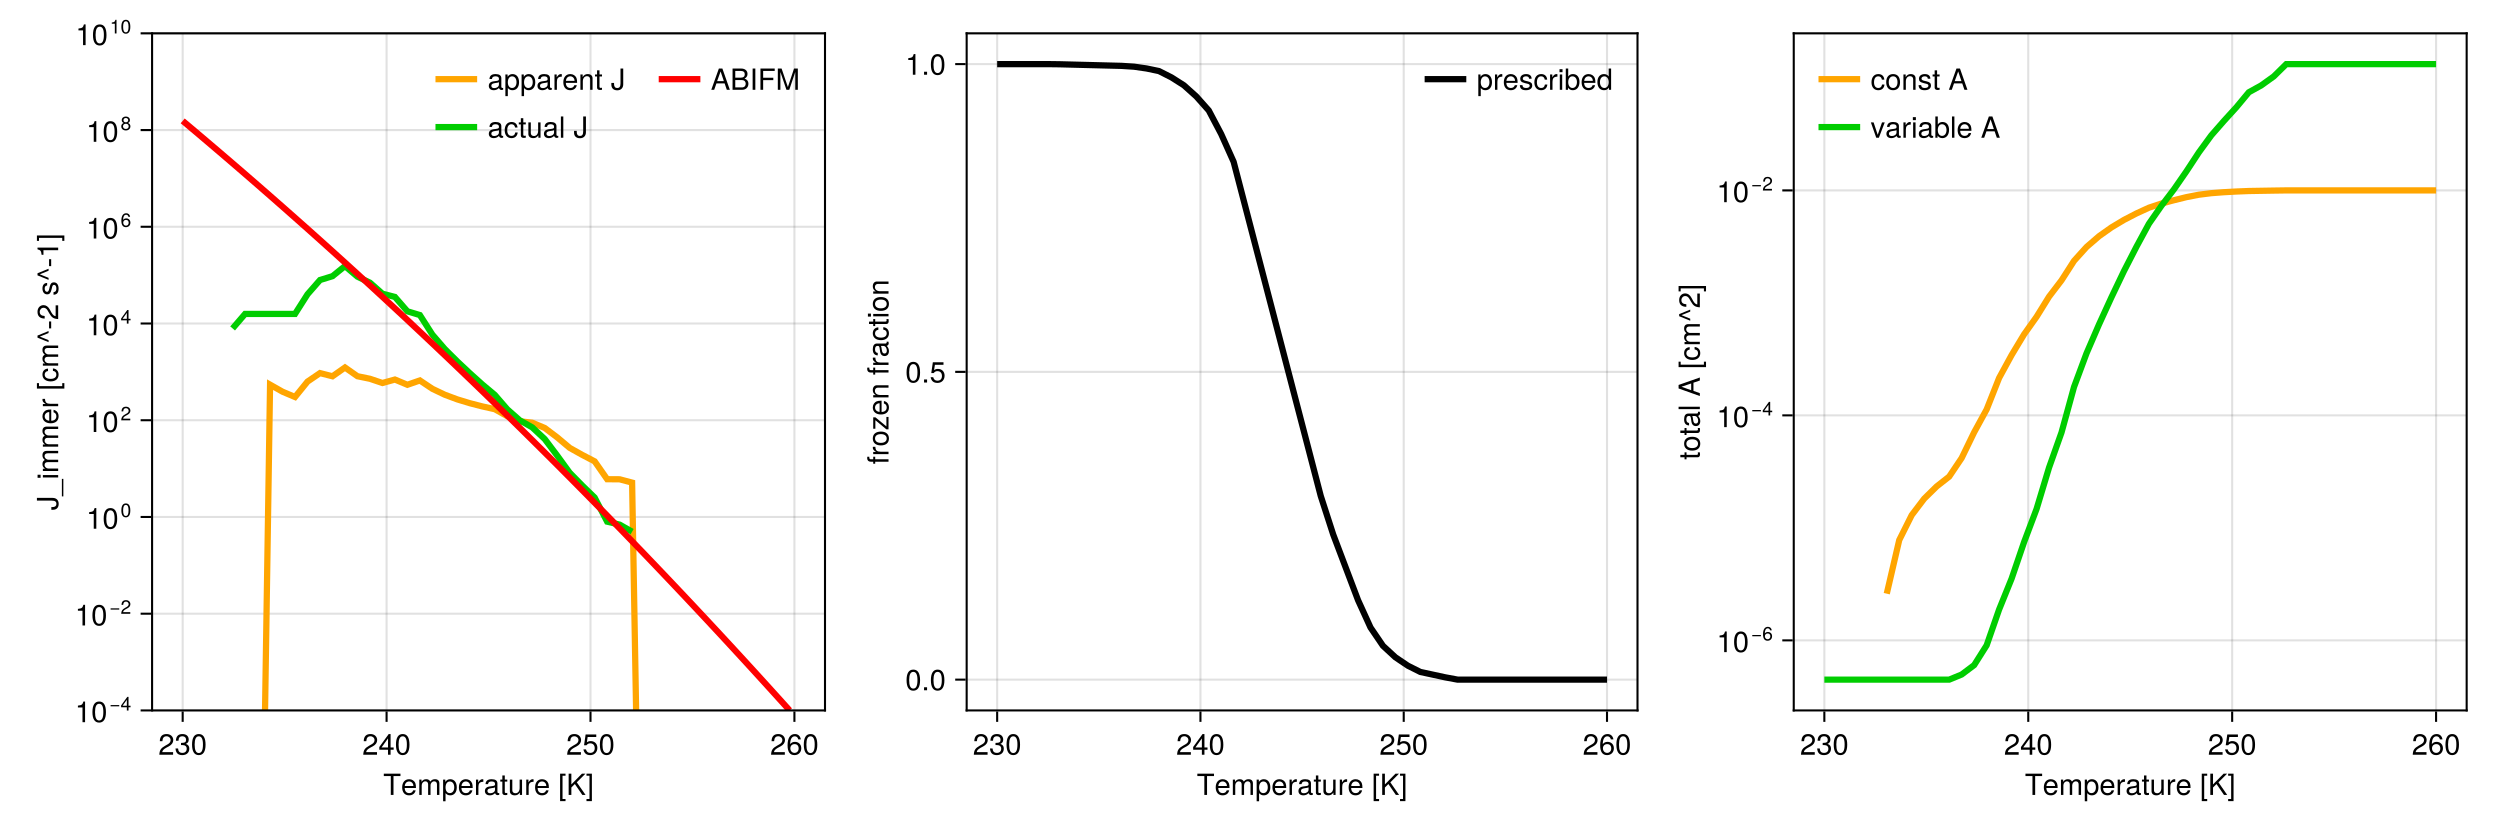 <?xml version="1.0" encoding="UTF-8"?>
<svg xmlns="http://www.w3.org/2000/svg" xmlns:xlink="http://www.w3.org/1999/xlink" width="1200" height="400" viewBox="0 0 1200 400">
<defs>
<g>
<g id="glyph-0-0-1d287794">
<path d="M 8.297 -9.062 C 8.297 -9.062 4.953 -9.062 4.953 -9.062 C 4.953 -9.062 4.953 0 4.953 0 C 4.953 0 3.656 0 3.656 0 C 3.656 0 3.656 -9.062 3.656 -9.062 C 3.656 -9.062 0.297 -9.062 0.297 -9.062 C 0.297 -9.062 0.297 -10.203 0.297 -10.203 C 0.297 -10.203 8.297 -10.203 8.297 -10.203 C 8.297 -10.203 8.297 -9.062 8.297 -9.062 Z M 8.297 -9.062 "/>
</g>
<g id="glyph-0-1-1d287794">
<path d="M 7.188 -3.328 C 7.188 -3.328 1.781 -3.328 1.781 -3.328 C 1.812 -1.656 2.719 -0.875 3.938 -0.875 C 4.875 -0.875 5.531 -1.266 5.859 -2.219 C 5.859 -2.219 7.031 -2.219 7.031 -2.219 C 6.734 -0.734 5.578 0.203 3.891 0.203 C 1.828 0.203 0.562 -1.219 0.562 -3.625 C 0.562 -6.031 1.875 -7.547 3.922 -7.547 C 5.297 -7.547 6.406 -6.812 6.891 -5.609 C 7.094 -5.062 7.188 -4.391 7.188 -3.328 Z M 5.938 -4.375 C 5.938 -5.516 5.047 -6.469 3.906 -6.469 C 2.734 -6.469 1.906 -5.594 1.812 -4.281 C 1.812 -4.281 5.922 -4.281 5.922 -4.281 C 5.938 -4.312 5.938 -4.375 5.938 -4.375 Z M 5.938 -4.375 "/>
</g>
<g id="glyph-0-2-1d287794">
<path d="M 10.641 0 C 10.641 0 9.484 0 9.484 0 C 9.484 0 9.484 -5.047 9.484 -5.047 C 9.484 -5.984 8.984 -6.531 8.141 -6.531 C 7.188 -6.531 6.391 -5.672 6.391 -4.609 C 6.391 -4.609 6.391 0 6.391 0 C 6.391 0 5.234 0 5.234 0 C 5.234 0 5.234 -5.047 5.234 -5.047 C 5.234 -5.984 4.75 -6.531 3.875 -6.531 C 2.922 -6.531 2.156 -5.672 2.156 -4.609 C 2.156 -4.609 2.156 0 2.156 0 C 2.156 0 1 0 1 0 C 1 0 1 -7.344 1 -7.344 C 1 -7.344 2.062 -7.344 2.062 -7.344 C 2.062 -7.344 2.062 -6.297 2.062 -6.297 C 2.688 -7.188 3.328 -7.547 4.312 -7.547 C 5.266 -7.547 5.859 -7.203 6.281 -6.422 C 6.969 -7.25 7.562 -7.547 8.547 -7.547 C 9.906 -7.547 10.641 -6.812 10.641 -5.5 C 10.641 -5.5 10.641 0 10.641 0 Z M 10.641 0 "/>
</g>
<g id="glyph-0-3-1d287794">
<path d="M 7.328 -3.594 C 7.328 -1.266 6.078 0.203 4.188 0.203 C 3.234 0.203 2.547 -0.125 1.938 -0.875 C 1.938 -0.875 1.938 3.047 1.938 3.047 C 1.938 3.047 0.766 3.047 0.766 3.047 C 0.766 3.047 0.766 -7.344 0.766 -7.344 C 0.766 -7.344 1.828 -7.344 1.828 -7.344 C 1.828 -7.344 1.828 -6.234 1.828 -6.234 C 2.375 -7.094 3.172 -7.547 4.172 -7.547 C 6.125 -7.547 7.328 -6.062 7.328 -3.594 Z M 6.109 -3.625 C 6.109 -5.375 5.266 -6.453 3.969 -6.453 C 2.75 -6.453 1.938 -5.328 1.938 -3.609 C 1.938 -1.891 2.75 -0.875 3.969 -0.875 C 5.25 -0.875 6.109 -1.953 6.109 -3.625 Z M 6.109 -3.625 "/>
</g>
<g id="glyph-0-4-1d287794">
<path d="M 4.5 -6.312 C 2.688 -6.281 2.141 -5.453 2.141 -3.812 C 2.141 -3.812 2.141 0 2.141 0 C 2.141 0 0.984 0 0.984 0 C 0.984 0 0.984 -7.344 0.984 -7.344 C 0.984 -7.344 2.047 -7.344 2.047 -7.344 C 2.047 -7.344 2.047 -6 2.047 -6 C 2.719 -7.094 3.297 -7.547 4.047 -7.547 C 4.203 -7.547 4.297 -7.531 4.5 -7.5 C 4.5 -7.5 4.5 -6.312 4.5 -6.312 Z M 4.5 -6.312 "/>
</g>
<g id="glyph-0-5-1d287794">
<path d="M 7.484 -0.031 C 7.109 0.062 6.938 0.094 6.688 0.094 C 6.125 0.094 5.609 -0.312 5.484 -0.875 C 4.844 -0.188 3.938 0.203 3 0.203 C 1.516 0.203 0.594 -0.578 0.594 -1.906 C 0.594 -2.797 1.016 -3.453 1.875 -3.812 C 2.328 -3.984 2.578 -4.047 4.234 -4.25 C 5.156 -4.375 5.453 -4.578 5.453 -5.062 C 5.453 -5.062 5.453 -5.375 5.453 -5.375 C 5.453 -6.078 4.859 -6.469 3.812 -6.469 C 2.719 -6.469 2.188 -6.062 2.094 -5.172 C 2.094 -5.172 0.906 -5.172 0.906 -5.172 C 0.984 -6.859 2.078 -7.547 3.844 -7.547 C 5.656 -7.547 6.609 -6.844 6.609 -5.547 C 6.609 -5.547 6.609 -1.453 6.609 -1.453 C 6.609 -1.094 6.828 -0.875 7.234 -0.875 C 7.312 -0.875 7.359 -0.875 7.484 -0.906 C 7.484 -0.906 7.484 -0.031 7.484 -0.031 Z M 5.453 -2.531 C 5.453 -2.531 5.453 -3.625 5.453 -3.625 C 5.047 -3.438 4.797 -3.391 3.562 -3.219 C 2.328 -3.031 1.812 -2.703 1.812 -1.938 C 1.812 -1.141 2.344 -0.812 3.25 -0.812 C 4.375 -0.812 5.453 -1.484 5.453 -2.531 Z M 5.453 -2.531 "/>
</g>
<g id="glyph-0-6-1d287794">
<path d="M 3.562 0 C 3.156 0.062 2.891 0.094 2.609 0.094 C 1.688 0.094 1.188 -0.328 1.188 -1.062 C 1.188 -1.062 1.188 -6.391 1.188 -6.391 C 1.188 -6.391 0.203 -6.391 0.203 -6.391 C 0.203 -6.391 0.203 -7.344 0.203 -7.344 C 0.203 -7.344 1.188 -7.344 1.188 -7.344 C 1.188 -7.344 1.188 -9.359 1.188 -9.359 C 1.188 -9.359 2.359 -9.359 2.359 -9.359 C 2.359 -9.359 2.359 -7.344 2.359 -7.344 C 2.359 -7.344 3.562 -7.344 3.562 -7.344 C 3.562 -7.344 3.562 -6.391 3.562 -6.391 C 3.562 -6.391 2.359 -6.391 2.359 -6.391 C 2.359 -6.391 2.359 -1.578 2.359 -1.578 C 2.359 -1.062 2.484 -0.922 3 -0.922 C 3.219 -0.922 3.406 -0.938 3.562 -0.984 C 3.562 -0.984 3.562 0 3.562 0 Z M 3.562 0 "/>
</g>
<g id="glyph-0-7-1d287794">
<path d="M 6.75 0 C 6.75 0 5.703 0 5.703 0 C 5.703 0 5.703 -1.141 5.703 -1.141 C 5.016 -0.172 4.328 0.203 3.25 0.203 C 1.812 0.203 0.906 -0.578 0.906 -1.797 C 0.906 -1.797 0.906 -7.344 0.906 -7.344 C 0.906 -7.344 2.078 -7.344 2.078 -7.344 C 2.078 -7.344 2.078 -2.25 2.078 -2.25 C 2.078 -1.375 2.656 -0.812 3.578 -0.812 C 4.797 -0.812 5.594 -1.797 5.594 -3.297 C 5.594 -3.297 5.594 -7.344 5.594 -7.344 C 5.594 -7.344 6.75 -7.344 6.75 -7.344 C 6.75 -7.344 6.75 0 6.75 0 Z M 6.75 0 "/>
</g>
<g id="glyph-0-8-1d287794">
</g>
<g id="glyph-0-9-1d287794">
<path d="M 3.5 2.969 C 3.5 2.969 0.891 2.969 0.891 2.969 C 0.891 2.969 0.891 -10.203 0.891 -10.203 C 0.891 -10.203 3.5 -10.203 3.5 -10.203 C 3.5 -10.203 3.5 -9.203 3.5 -9.203 C 3.5 -9.203 2.062 -9.203 2.062 -9.203 C 2.062 -9.203 2.062 1.953 2.062 1.953 C 2.062 1.953 3.5 1.953 3.5 1.953 C 3.5 1.953 3.5 2.969 3.5 2.969 Z M 3.5 2.969 "/>
</g>
<g id="glyph-0-10-1d287794">
<path d="M 9.219 0 C 9.219 0 7.672 0 7.672 0 C 7.672 0 4.078 -5.234 4.078 -5.234 C 4.078 -5.234 2.406 -3.562 2.406 -3.562 C 2.406 -3.562 2.406 0 2.406 0 C 2.406 0 1.109 0 1.109 0 C 1.109 0 1.109 -10.203 1.109 -10.203 C 1.109 -10.203 2.406 -10.203 2.406 -10.203 C 2.406 -10.203 2.406 -5.047 2.406 -5.047 C 2.406 -5.047 7.484 -10.203 7.484 -10.203 C 7.484 -10.203 9.172 -10.203 9.172 -10.203 C 9.172 -10.203 5.016 -6.047 5.016 -6.047 C 5.016 -6.047 9.219 0 9.219 0 Z M 9.219 0 "/>
</g>
<g id="glyph-0-11-1d287794">
<path d="M 2.922 2.969 C 2.922 2.969 0.328 2.969 0.328 2.969 C 0.328 2.969 0.328 1.953 0.328 1.953 C 0.328 1.953 1.766 1.953 1.766 1.953 C 1.766 1.953 1.766 -9.203 1.766 -9.203 C 1.766 -9.203 0.328 -9.203 0.328 -9.203 C 0.328 -9.203 0.328 -10.203 0.328 -10.203 C 0.328 -10.203 2.922 -10.203 2.922 -10.203 C 2.922 -10.203 2.922 2.969 2.922 2.969 Z M 2.922 2.969 "/>
</g>
<g id="glyph-0-12-1d287794">
<path d="M 7.156 -7.016 C 7.156 -5.797 6.438 -4.766 5.047 -4.016 C 5.047 -4.016 3.656 -3.266 3.656 -3.266 C 2.438 -2.547 1.984 -2.031 1.859 -1.219 C 1.859 -1.219 7.078 -1.219 7.078 -1.219 C 7.078 -1.219 7.078 0 7.078 0 C 7.078 0 0.469 0 0.469 0 C 0.594 -2.188 1.188 -3.125 3.266 -4.297 C 3.266 -4.297 4.547 -5.031 4.547 -5.031 C 5.438 -5.531 5.891 -6.203 5.891 -6.984 C 5.891 -8.047 5.047 -8.844 3.938 -8.844 C 2.719 -8.844 2.031 -8.141 1.938 -6.484 C 1.938 -6.484 0.703 -6.484 0.703 -6.484 C 0.766 -8.891 1.953 -9.922 3.969 -9.922 C 5.859 -9.922 7.156 -8.688 7.156 -7.016 Z M 7.156 -7.016 "/>
</g>
<g id="glyph-0-13-1d287794">
<path d="M 7.078 -2.891 C 7.078 -1.016 5.766 0.203 3.719 0.203 C 1.688 0.203 0.609 -0.781 0.453 -3 C 0.453 -3 1.688 -3 1.688 -3 C 1.766 -1.547 2.422 -0.875 3.766 -0.875 C 5.047 -0.875 5.828 -1.625 5.828 -2.875 C 5.828 -3.969 5.125 -4.625 3.766 -4.625 C 3.766 -4.625 3.094 -4.625 3.094 -4.625 C 3.094 -4.625 3.094 -5.656 3.094 -5.656 C 5.062 -5.656 5.531 -6.094 5.531 -7.156 C 5.531 -8.203 4.875 -8.844 3.781 -8.844 C 2.516 -8.844 1.922 -8.188 1.891 -6.719 C 1.891 -6.719 0.656 -6.719 0.656 -6.719 C 0.703 -8.828 1.766 -9.922 3.766 -9.922 C 5.656 -9.922 6.797 -8.906 6.797 -7.203 C 6.797 -6.203 6.328 -5.562 5.406 -5.188 C 6.594 -4.781 7.078 -4.094 7.078 -2.891 Z M 7.078 -2.891 "/>
</g>
<g id="glyph-0-14-1d287794">
<path d="M 7.094 -4.781 C 7.094 -1.516 5.953 0.203 3.844 0.203 C 1.719 0.203 0.609 -1.516 0.609 -4.859 C 0.609 -8.188 1.703 -9.922 3.844 -9.922 C 6 -9.922 7.094 -8.219 7.094 -4.781 Z M 5.844 -4.891 C 5.844 -7.547 5.188 -8.828 3.844 -8.828 C 2.516 -8.828 1.859 -7.562 1.859 -4.844 C 1.859 -2.125 2.516 -0.812 3.828 -0.812 C 5.188 -0.812 5.844 -2.078 5.844 -4.891 Z M 5.844 -4.891 "/>
</g>
<g id="glyph-0-15-1d287794">
<path d="M 7.281 -2.375 C 7.281 -2.375 5.812 -2.375 5.812 -2.375 C 5.812 -2.375 5.812 0 5.812 0 C 5.812 0 4.578 0 4.578 0 C 4.578 0 4.578 -2.375 4.578 -2.375 C 4.578 -2.375 0.391 -2.375 0.391 -2.375 C 0.391 -2.375 0.391 -3.688 0.391 -3.688 C 0.391 -3.688 4.906 -9.922 4.906 -9.922 C 4.906 -9.922 5.812 -9.922 5.812 -9.922 C 5.812 -9.922 5.812 -3.484 5.812 -3.484 C 5.812 -3.484 7.281 -3.484 7.281 -3.484 C 7.281 -3.484 7.281 -2.375 7.281 -2.375 Z M 4.578 -3.484 C 4.578 -3.484 4.578 -7.828 4.578 -7.828 C 4.578 -7.828 1.469 -3.484 1.469 -3.484 C 1.469 -3.484 4.578 -3.484 4.578 -3.484 Z M 4.578 -3.484 "/>
</g>
<g id="glyph-0-16-1d287794">
<path d="M 7.188 -3.297 C 7.188 -1.188 5.781 0.203 3.781 0.203 C 2.016 0.203 0.891 -0.578 0.484 -2.547 C 0.484 -2.547 1.719 -2.547 1.719 -2.547 C 2.016 -1.422 2.672 -0.875 3.75 -0.875 C 5.094 -0.875 5.922 -1.688 5.922 -3.125 C 5.922 -4.594 5.078 -5.453 3.75 -5.453 C 2.984 -5.453 2.5 -5.203 1.938 -4.516 C 1.938 -4.516 0.797 -4.516 0.797 -4.516 C 0.797 -4.516 1.547 -9.719 1.547 -9.719 C 1.547 -9.719 6.656 -9.719 6.656 -9.719 C 6.656 -9.719 6.656 -8.5 6.656 -8.5 C 6.656 -8.5 2.531 -8.5 2.531 -8.5 C 2.531 -8.5 2.141 -5.938 2.141 -5.938 C 2.719 -6.359 3.281 -6.531 3.969 -6.531 C 5.875 -6.531 7.188 -5.25 7.188 -3.297 Z M 7.188 -3.297 "/>
</g>
<g id="glyph-0-17-1d287794">
<path d="M 7.188 -3.078 C 7.188 -1.141 5.828 0.203 3.938 0.203 C 1.672 0.203 0.609 -1.422 0.609 -4.516 C 0.609 -7.984 1.844 -9.922 4.156 -9.922 C 5.672 -9.922 6.734 -8.953 6.969 -7.344 C 6.969 -7.344 5.734 -7.344 5.734 -7.344 C 5.547 -8.281 4.938 -8.828 4.078 -8.828 C 2.656 -8.828 1.875 -7.484 1.859 -5.062 C 2.391 -5.797 3.156 -6.172 4.141 -6.172 C 5.922 -6.172 7.188 -4.922 7.188 -3.078 Z M 5.922 -2.984 C 5.922 -4.312 5.188 -5.078 3.984 -5.078 C 2.766 -5.078 1.938 -4.281 1.938 -3.047 C 1.938 -1.781 2.797 -0.875 3.953 -0.875 C 5.078 -0.875 5.922 -1.734 5.922 -2.984 Z M 5.922 -2.984 "/>
</g>
<g id="glyph-0-18-1d287794">
<path d="M 4.859 0 C 4.859 0 3.625 0 3.625 0 C 3.625 0 3.625 -7.062 3.625 -7.062 C 3.625 -7.062 1.422 -7.062 1.422 -7.062 C 1.422 -7.062 1.422 -7.953 1.422 -7.953 C 3.328 -8.188 3.609 -8.406 4.047 -9.922 C 4.047 -9.922 4.859 -9.922 4.859 -9.922 C 4.859 -9.922 4.859 0 4.859 0 Z M 4.859 0 "/>
</g>
<g id="glyph-0-19-1d287794">
<path d="M 2.672 0 C 2.672 0 1.219 0 1.219 0 C 1.219 0 1.219 -1.453 1.219 -1.453 C 1.219 -1.453 2.672 -1.453 2.672 -1.453 C 2.672 -1.453 2.672 0 2.672 0 Z M 2.672 0 "/>
</g>
<g id="glyph-0-20-1d287794">
<path d="M 6.812 0 C 6.812 0 5.656 0 5.656 0 C 5.656 0 5.656 -5.078 5.656 -5.078 C 5.656 -5.969 5.062 -6.531 4.141 -6.531 C 2.953 -6.531 2.141 -5.547 2.141 -4.047 C 2.141 -4.047 2.141 0 2.141 0 C 2.141 0 0.984 0 0.984 0 C 0.984 0 0.984 -7.344 0.984 -7.344 C 0.984 -7.344 2.062 -7.344 2.062 -7.344 C 2.062 -7.344 2.062 -6.109 2.062 -6.109 C 2.703 -7.125 3.406 -7.547 4.5 -7.547 C 5.906 -7.547 6.812 -6.766 6.812 -5.547 C 6.812 -5.547 6.812 0 6.812 0 Z M 6.812 0 "/>
</g>
<g id="glyph-0-21-1d287794">
<path d="M 5.969 -2.625 C 5.969 -0.859 4.859 0.25 3.078 0.25 C 1.297 0.25 0.266 -0.797 0.266 -2.453 C 0.266 -2.453 0.266 -3.281 0.266 -3.281 C 0.266 -3.281 1.562 -3.281 1.562 -3.281 C 1.562 -3.281 1.562 -2.688 1.562 -2.688 C 1.562 -1.5 2.109 -0.844 3.094 -0.844 C 4.094 -0.844 4.656 -1.406 4.656 -3.094 C 4.656 -3.094 4.656 -10.203 4.656 -10.203 C 4.656 -10.203 5.969 -10.203 5.969 -10.203 C 5.969 -10.203 5.969 -2.625 5.969 -2.625 Z M 5.969 -2.625 "/>
</g>
<g id="glyph-0-22-1d287794">
<path d="M 6.672 -2.516 C 6.531 -0.844 5.438 0.203 3.688 0.203 C 1.688 0.203 0.438 -1.234 0.438 -3.594 C 0.438 -6.031 1.719 -7.547 3.703 -7.547 C 5.328 -7.547 6.453 -6.656 6.594 -4.875 C 6.594 -4.875 5.422 -4.875 5.422 -4.875 C 5.281 -5.891 4.656 -6.469 3.688 -6.469 C 2.406 -6.469 1.656 -5.438 1.656 -3.594 C 1.656 -1.859 2.422 -0.875 3.703 -0.875 C 4.703 -0.875 5.312 -1.344 5.5 -2.516 C 5.5 -2.516 6.672 -2.516 6.672 -2.516 Z M 6.672 -2.516 "/>
</g>
<g id="glyph-0-23-1d287794">
<path d="M 2.109 0 C 2.109 0 0.953 0 0.953 0 C 0.953 0 0.953 -10.203 0.953 -10.203 C 0.953 -10.203 2.109 -10.203 2.109 -10.203 C 2.109 -10.203 2.109 0 2.109 0 Z M 2.109 0 "/>
</g>
<g id="glyph-0-24-1d287794">
<path d="M 9.141 0 C 9.141 0 7.688 0 7.688 0 C 7.688 0 6.641 -3.062 6.641 -3.062 C 6.641 -3.062 2.703 -3.062 2.703 -3.062 C 2.703 -3.062 1.625 0 1.625 0 C 1.625 0 0.234 0 0.234 0 C 0.234 0 3.875 -10.203 3.875 -10.203 C 3.875 -10.203 5.562 -10.203 5.562 -10.203 C 5.562 -10.203 9.141 0 9.141 0 Z M 6.266 -4.156 C 6.266 -4.156 4.703 -8.812 4.703 -8.812 C 4.703 -8.812 3.031 -4.156 3.031 -4.156 C 3.031 -4.156 6.266 -4.156 6.266 -4.156 Z M 6.266 -4.156 "/>
</g>
<g id="glyph-0-25-1d287794">
<path d="M 8.719 -2.906 C 8.719 -1.234 7.547 0 5.719 0 C 5.719 0 1.109 0 1.109 0 C 1.109 0 1.109 -10.203 1.109 -10.203 C 1.109 -10.203 5.25 -10.203 5.25 -10.203 C 7.188 -10.203 8.281 -9.094 8.281 -7.609 C 8.281 -6.578 7.781 -5.828 6.859 -5.391 C 8.156 -4.891 8.719 -4.141 8.719 -2.906 Z M 6.969 -7.438 C 6.969 -8.469 6.375 -9.062 4.922 -9.062 C 4.922 -9.062 2.406 -9.062 2.406 -9.062 C 2.406 -9.062 2.406 -5.812 2.406 -5.812 C 2.406 -5.812 4.922 -5.812 4.922 -5.812 C 6.375 -5.812 6.969 -6.391 6.969 -7.438 Z M 7.422 -2.891 C 7.422 -3.891 6.812 -4.656 5.594 -4.656 C 5.594 -4.656 2.406 -4.656 2.406 -4.656 C 2.406 -4.656 2.406 -1.141 2.406 -1.141 C 2.406 -1.141 5.594 -1.141 5.594 -1.141 C 6.812 -1.141 7.422 -1.922 7.422 -2.891 Z M 7.422 -2.891 "/>
</g>
<g id="glyph-0-26-1d287794">
<path d="M 2.703 0 C 2.703 0 1.406 0 1.406 0 C 1.406 0 1.406 -10.203 1.406 -10.203 C 1.406 -10.203 2.703 -10.203 2.703 -10.203 C 2.703 -10.203 2.703 0 2.703 0 Z M 2.703 0 "/>
</g>
<g id="glyph-0-27-1d287794">
<path d="M 8.109 -9.062 C 8.109 -9.062 2.562 -9.062 2.562 -9.062 C 2.562 -9.062 2.562 -5.797 2.562 -5.797 C 2.562 -5.797 7.438 -5.797 7.438 -5.797 C 7.438 -5.797 7.438 -4.641 7.438 -4.641 C 7.438 -4.641 2.562 -4.641 2.562 -4.641 C 2.562 -4.641 2.562 0 2.562 0 C 2.562 0 1.266 0 1.266 0 C 1.266 0 1.266 -10.203 1.266 -10.203 C 1.266 -10.203 8.109 -10.203 8.109 -10.203 C 8.109 -10.203 8.109 -9.062 8.109 -9.062 Z M 8.109 -9.062 "/>
</g>
<g id="glyph-0-28-1d287794">
<path d="M 10.656 0 C 10.656 0 9.422 0 9.422 0 C 9.422 0 9.422 -8.547 9.422 -8.547 C 9.422 -8.547 6.547 0 6.547 0 C 6.547 0 5.188 0 5.188 0 C 5.188 0 2.281 -8.547 2.281 -8.547 C 2.281 -8.547 2.281 0 2.281 0 C 2.281 0 1.047 0 1.047 0 C 1.047 0 1.047 -10.203 1.047 -10.203 C 1.047 -10.203 2.859 -10.203 2.859 -10.203 C 2.859 -10.203 5.875 -1.312 5.875 -1.312 C 5.875 -1.312 8.844 -10.203 8.844 -10.203 C 8.844 -10.203 10.656 -10.203 10.656 -10.203 C 10.656 -10.203 10.656 0 10.656 0 Z M 10.656 0 "/>
</g>
<g id="glyph-0-29-1d287794">
<path d="M 6.422 -2.062 C 6.422 -0.641 5.25 0.203 3.406 0.203 C 1.484 0.203 0.531 -0.547 0.469 -2.234 C 0.469 -2.234 1.703 -2.234 1.703 -2.234 C 1.859 -1.125 2.453 -0.875 3.5 -0.875 C 4.516 -0.875 5.203 -1.281 5.203 -1.953 C 5.203 -2.484 4.891 -2.734 4.078 -2.922 C 4.078 -2.922 2.984 -3.188 2.984 -3.188 C 1.25 -3.609 0.656 -4.156 0.656 -5.312 C 0.656 -6.656 1.766 -7.547 3.469 -7.547 C 5.172 -7.547 6.125 -6.734 6.125 -5.297 C 6.125 -5.297 4.906 -5.297 4.906 -5.297 C 4.875 -6.062 4.375 -6.469 3.438 -6.469 C 2.484 -6.469 1.875 -6.031 1.875 -5.359 C 1.875 -4.844 2.281 -4.531 3.234 -4.312 C 3.234 -4.312 4.359 -4.047 4.359 -4.047 C 5.812 -3.703 6.422 -3.156 6.422 -2.062 Z M 6.422 -2.062 "/>
</g>
<g id="glyph-0-30-1d287794">
<path d="M 2.141 0 C 2.141 0 0.984 0 0.984 0 C 0.984 0 0.984 -7.344 0.984 -7.344 C 0.984 -7.344 2.141 -7.344 2.141 -7.344 C 2.141 -7.344 2.141 0 2.141 0 Z M 2.297 -8.438 C 2.297 -8.438 0.844 -8.438 0.844 -8.438 C 0.844 -8.438 0.844 -9.891 0.844 -9.891 C 0.844 -9.891 2.297 -9.891 2.297 -9.891 C 2.297 -9.891 2.297 -8.438 2.297 -8.438 Z M 2.297 -8.438 "/>
</g>
<g id="glyph-0-31-1d287794">
<path d="M 7.328 -3.75 C 7.328 -1.375 6.062 0.203 4.125 0.203 C 3.109 0.203 2.359 -0.203 1.812 -1.047 C 1.812 -1.047 1.812 0 1.812 0 C 1.812 0 0.75 0 0.75 0 C 0.75 0 0.75 -10.203 0.75 -10.203 C 0.75 -10.203 1.922 -10.203 1.922 -10.203 C 1.922 -10.203 1.922 -6.344 1.922 -6.344 C 2.469 -7.172 3.172 -7.547 4.188 -7.547 C 6.125 -7.547 7.328 -6.125 7.328 -3.75 Z M 6.109 -3.688 C 6.109 -5.312 5.266 -6.453 3.969 -6.453 C 2.734 -6.516 1.922 -5.391 1.922 -3.672 C 1.922 -2 2.734 -0.875 3.969 -0.875 C 5.234 -0.875 6.109 -2.016 6.109 -3.688 Z M 6.109 -3.688 "/>
</g>
<g id="glyph-0-32-1d287794">
<path d="M 6.938 0 C 6.938 0 5.891 0 5.891 0 C 5.891 0 5.891 -1.078 5.891 -1.078 C 5.266 -0.172 4.562 0.203 3.562 0.203 C 1.578 0.203 0.359 -1.266 0.359 -3.734 C 0.359 -6.078 1.609 -7.547 3.516 -7.547 C 4.5 -7.547 5.281 -7.156 5.766 -6.406 C 5.766 -6.406 5.766 -10.203 5.766 -10.203 C 5.766 -10.203 6.938 -10.203 6.938 -10.203 C 6.938 -10.203 6.938 0 6.938 0 Z M 5.766 -3.641 C 5.766 -5.328 4.969 -6.453 3.703 -6.453 C 2.438 -6.453 1.578 -5.375 1.578 -3.672 C 1.578 -1.953 2.438 -0.875 3.719 -0.875 C 4.953 -0.875 5.766 -1.953 5.766 -3.641 Z M 5.766 -3.641 "/>
</g>
<g id="glyph-0-33-1d287794">
<path d="M 7.141 -3.609 C 7.141 -1.203 5.875 0.203 3.828 0.203 C 1.734 0.203 0.5 -1.203 0.5 -3.672 C 0.5 -6.125 1.75 -7.547 3.812 -7.547 C 5.922 -7.547 7.141 -6.141 7.141 -3.609 Z M 5.922 -3.625 C 5.922 -5.453 5.141 -6.469 3.828 -6.469 C 2.516 -6.469 1.719 -5.438 1.719 -3.672 C 1.719 -1.891 2.516 -0.875 3.828 -0.875 C 5.109 -0.875 5.922 -1.906 5.922 -3.625 Z M 5.922 -3.625 "/>
</g>
<g id="glyph-0-34-1d287794">
<path d="M 6.797 -7.344 C 6.797 -7.344 3.984 0 3.984 0 C 3.984 0 2.719 0 2.719 0 C 2.719 0 0.141 -7.344 0.141 -7.344 C 0.141 -7.344 1.453 -7.344 1.453 -7.344 C 1.453 -7.344 3.422 -1.391 3.422 -1.391 C 3.422 -1.391 5.484 -7.344 5.484 -7.344 C 5.484 -7.344 6.797 -7.344 6.797 -7.344 Z M 6.797 -7.344 "/>
</g>
<g id="glyph-1-0-1d287794">
<path d="M -2.625 -5.969 C -0.859 -5.969 0.25 -4.859 0.25 -3.078 C 0.25 -1.297 -0.797 -0.266 -2.453 -0.266 C -2.453 -0.266 -3.281 -0.266 -3.281 -0.266 C -3.281 -0.266 -3.281 -1.562 -3.281 -1.562 C -3.281 -1.562 -2.688 -1.562 -2.688 -1.562 C -1.5 -1.562 -0.844 -2.109 -0.844 -3.094 C -0.844 -4.094 -1.406 -4.656 -3.094 -4.656 C -3.094 -4.656 -10.203 -4.656 -10.203 -4.656 C -10.203 -4.656 -10.203 -5.969 -10.203 -5.969 C -10.203 -5.969 -2.625 -5.969 -2.625 -5.969 Z M -2.625 -5.969 "/>
</g>
<g id="glyph-1-1-1d287794">
<path d="M -2.062 -6.422 C -0.641 -6.422 0.203 -5.25 0.203 -3.406 C 0.203 -1.484 -0.547 -0.531 -2.234 -0.469 C -2.234 -0.469 -2.234 -1.703 -2.234 -1.703 C -1.125 -1.859 -0.875 -2.453 -0.875 -3.5 C -0.875 -4.516 -1.281 -5.203 -1.953 -5.203 C -2.484 -5.203 -2.734 -4.891 -2.922 -4.078 C -2.922 -4.078 -3.188 -2.984 -3.188 -2.984 C -3.609 -1.25 -4.156 -0.656 -5.312 -0.656 C -6.656 -0.656 -7.547 -1.766 -7.547 -3.469 C -7.547 -5.172 -6.734 -6.125 -5.297 -6.125 C -5.297 -6.125 -5.297 -4.906 -5.297 -4.906 C -6.062 -4.875 -6.469 -4.375 -6.469 -3.438 C -6.469 -2.484 -6.031 -1.875 -5.359 -1.875 C -4.844 -1.875 -4.531 -2.281 -4.312 -3.234 C -4.312 -3.234 -4.047 -4.359 -4.047 -4.359 C -3.703 -5.812 -3.156 -6.422 -2.062 -6.422 Z M -2.062 -6.422 "/>
</g>
<g id="glyph-2-0-1d287794">
<path d="M 2.484 -8.094 C 2.484 -8.094 2.484 0.312 2.484 0.312 C 2.484 0.312 1.781 0.312 1.781 0.312 C 1.781 0.312 1.781 -8.094 1.781 -8.094 C 1.781 -8.094 2.484 -8.094 2.484 -8.094 Z M 2.484 -8.094 "/>
</g>
<g id="glyph-3-0-1d287794">
<path d="M 0 -2.141 C 0 -2.141 0 -0.984 0 -0.984 C 0 -0.984 -7.344 -0.984 -7.344 -0.984 C -7.344 -0.984 -7.344 -2.141 -7.344 -2.141 C -7.344 -2.141 0 -2.141 0 -2.141 Z M -8.438 -2.297 C -8.438 -2.297 -8.438 -0.844 -8.438 -0.844 C -8.438 -0.844 -9.891 -0.844 -9.891 -0.844 C -9.891 -0.844 -9.891 -2.297 -9.891 -2.297 C -9.891 -2.297 -8.438 -2.297 -8.438 -2.297 Z M -8.438 -2.297 "/>
</g>
<g id="glyph-3-1-1d287794">
<path d="M -4.609 -5.953 C -4.609 -5.953 -4.609 -4.984 -4.609 -4.984 C -4.609 -4.984 -8.812 -3.281 -8.812 -3.281 C -8.812 -3.281 -4.609 -1.578 -4.609 -1.578 C -4.609 -1.578 -4.609 -0.609 -4.609 -0.609 C -4.609 -0.609 -9.922 -2.766 -9.922 -2.766 C -9.922 -2.766 -9.922 -3.781 -9.922 -3.781 C -9.922 -3.781 -4.609 -5.953 -4.609 -5.953 Z M -4.609 -5.953 "/>
</g>
<g id="glyph-4-0-1d287794">
<path d="M 0 -10.641 C 0 -10.641 0 -9.484 0 -9.484 C 0 -9.484 -5.047 -9.484 -5.047 -9.484 C -5.984 -9.484 -6.531 -8.984 -6.531 -8.141 C -6.531 -7.188 -5.672 -6.391 -4.609 -6.391 C -4.609 -6.391 0 -6.391 0 -6.391 C 0 -6.391 0 -5.234 0 -5.234 C 0 -5.234 -5.047 -5.234 -5.047 -5.234 C -5.984 -5.234 -6.531 -4.75 -6.531 -3.875 C -6.531 -2.922 -5.672 -2.156 -4.609 -2.156 C -4.609 -2.156 0 -2.156 0 -2.156 C 0 -2.156 0 -1 0 -1 C 0 -1 -7.344 -1 -7.344 -1 C -7.344 -1 -7.344 -2.062 -7.344 -2.062 C -7.344 -2.062 -6.297 -2.062 -6.297 -2.062 C -7.188 -2.688 -7.547 -3.328 -7.547 -4.312 C -7.547 -5.266 -7.203 -5.859 -6.422 -6.281 C -7.25 -6.969 -7.547 -7.562 -7.547 -8.547 C -7.547 -9.906 -6.812 -10.641 -5.5 -10.641 C -5.5 -10.641 0 -10.641 0 -10.641 Z M 0 -10.641 "/>
</g>
<g id="glyph-5-0-1d287794">
<path d="M 0 -10.641 C 0 -10.641 0 -9.484 0 -9.484 C 0 -9.484 -5.047 -9.484 -5.047 -9.484 C -5.984 -9.484 -6.531 -8.984 -6.531 -8.141 C -6.531 -7.188 -5.672 -6.391 -4.609 -6.391 C -4.609 -6.391 0 -6.391 0 -6.391 C 0 -6.391 0 -5.234 0 -5.234 C 0 -5.234 -5.047 -5.234 -5.047 -5.234 C -5.984 -5.234 -6.531 -4.75 -6.531 -3.875 C -6.531 -2.922 -5.672 -2.156 -4.609 -2.156 C -4.609 -2.156 0 -2.156 0 -2.156 C 0 -2.156 0 -1 0 -1 C 0 -1 -7.344 -1 -7.344 -1 C -7.344 -1 -7.344 -2.062 -7.344 -2.062 C -7.344 -2.062 -6.297 -2.062 -6.297 -2.062 C -7.188 -2.688 -7.547 -3.328 -7.547 -4.312 C -7.547 -5.266 -7.203 -5.859 -6.422 -6.281 C -7.25 -6.969 -7.547 -7.562 -7.547 -8.547 C -7.547 -9.906 -6.812 -10.641 -5.5 -10.641 C -5.5 -10.641 0 -10.641 0 -10.641 Z M 0 -10.641 "/>
</g>
<g id="glyph-5-1-1d287794">
</g>
<g id="glyph-5-2-1d287794">
<path d="M -3.359 -3.969 C -3.359 -3.969 -3.359 -0.641 -3.359 -0.641 C -3.359 -0.641 -4.375 -0.641 -4.375 -0.641 C -4.375 -0.641 -4.375 -3.969 -4.375 -3.969 C -4.375 -3.969 -3.359 -3.969 -3.359 -3.969 Z M -3.359 -3.969 "/>
</g>
<g id="glyph-6-0-1d287794">
<path d="M -3.328 -7.188 C -3.328 -7.188 -3.328 -1.781 -3.328 -1.781 C -1.656 -1.812 -0.875 -2.719 -0.875 -3.938 C -0.875 -4.875 -1.266 -5.531 -2.219 -5.859 C -2.219 -5.859 -2.219 -7.031 -2.219 -7.031 C -0.734 -6.734 0.203 -5.578 0.203 -3.891 C 0.203 -1.828 -1.219 -0.562 -3.625 -0.562 C -6.031 -0.562 -7.547 -1.875 -7.547 -3.922 C -7.547 -5.297 -6.812 -6.406 -5.609 -6.891 C -5.062 -7.094 -4.391 -7.188 -3.328 -7.188 Z M -4.375 -5.938 C -5.516 -5.938 -6.469 -5.047 -6.469 -3.906 C -6.469 -2.734 -5.594 -1.906 -4.281 -1.812 C -4.281 -1.812 -4.281 -5.922 -4.281 -5.922 C -4.312 -5.938 -4.375 -5.938 -4.375 -5.938 Z M -4.375 -5.938 "/>
</g>
<g id="glyph-7-0-1d287794">
<path d="M -6.312 -4.5 C -6.281 -2.688 -5.453 -2.141 -3.812 -2.141 C -3.812 -2.141 0 -2.141 0 -2.141 C 0 -2.141 0 -0.984 0 -0.984 C 0 -0.984 -7.344 -0.984 -7.344 -0.984 C -7.344 -0.984 -7.344 -2.047 -7.344 -2.047 C -7.344 -2.047 -6 -2.047 -6 -2.047 C -7.094 -2.719 -7.547 -3.297 -7.547 -4.047 C -7.547 -4.203 -7.531 -4.297 -7.5 -4.5 C -7.5 -4.5 -6.312 -4.5 -6.312 -4.5 Z M -6.312 -4.5 "/>
</g>
<g id="glyph-8-0-1d287794">
<path d="M 2.969 -3.5 C 2.969 -3.5 2.969 -0.891 2.969 -0.891 C 2.969 -0.891 -10.203 -0.891 -10.203 -0.891 C -10.203 -0.891 -10.203 -3.5 -10.203 -3.5 C -10.203 -3.5 -9.203 -3.5 -9.203 -3.5 C -9.203 -3.5 -9.203 -2.062 -9.203 -2.062 C -9.203 -2.062 1.953 -2.062 1.953 -2.062 C 1.953 -2.062 1.953 -3.5 1.953 -3.5 C 1.953 -3.5 2.969 -3.5 2.969 -3.5 Z M 2.969 -3.5 "/>
</g>
<g id="glyph-9-0-1d287794">
<path d="M -2.516 -6.672 C -0.844 -6.531 0.203 -5.438 0.203 -3.688 C 0.203 -1.688 -1.234 -0.438 -3.594 -0.438 C -6.031 -0.438 -7.547 -1.719 -7.547 -3.703 C -7.547 -5.328 -6.656 -6.453 -4.875 -6.594 C -4.875 -6.594 -4.875 -5.422 -4.875 -5.422 C -5.891 -5.281 -6.469 -4.656 -6.469 -3.688 C -6.469 -2.406 -5.438 -1.656 -3.594 -1.656 C -1.859 -1.656 -0.875 -2.422 -0.875 -3.703 C -0.875 -4.703 -1.344 -5.312 -2.516 -5.5 C -2.516 -5.5 -2.516 -6.672 -2.516 -6.672 Z M -2.516 -6.672 "/>
</g>
<g id="glyph-9-1-1d287794">
<path d="M -3.359 -3.969 C -3.359 -3.969 -3.359 -0.641 -3.359 -0.641 C -3.359 -0.641 -4.375 -0.641 -4.375 -0.641 C -4.375 -0.641 -4.375 -3.969 -4.375 -3.969 C -4.375 -3.969 -3.359 -3.969 -3.359 -3.969 Z M -3.359 -3.969 "/>
</g>
<g id="glyph-10-0-1d287794">
<path d="M 0 -10.641 C 0 -10.641 0 -9.484 0 -9.484 C 0 -9.484 -5.047 -9.484 -5.047 -9.484 C -5.984 -9.484 -6.531 -8.984 -6.531 -8.141 C -6.531 -7.188 -5.672 -6.391 -4.609 -6.391 C -4.609 -6.391 0 -6.391 0 -6.391 C 0 -6.391 0 -5.234 0 -5.234 C 0 -5.234 -5.047 -5.234 -5.047 -5.234 C -5.984 -5.234 -6.531 -4.75 -6.531 -3.875 C -6.531 -2.922 -5.672 -2.156 -4.609 -2.156 C -4.609 -2.156 0 -2.156 0 -2.156 C 0 -2.156 0 -1 0 -1 C 0 -1 -7.344 -1 -7.344 -1 C -7.344 -1 -7.344 -2.062 -7.344 -2.062 C -7.344 -2.062 -6.297 -2.062 -6.297 -2.062 C -7.188 -2.688 -7.547 -3.328 -7.547 -4.312 C -7.547 -5.266 -7.203 -5.859 -6.422 -6.281 C -7.25 -6.969 -7.547 -7.562 -7.547 -8.547 C -7.547 -9.906 -6.812 -10.641 -5.5 -10.641 C -5.5 -10.641 0 -10.641 0 -10.641 Z M 0 -10.641 "/>
</g>
<g id="glyph-11-0-1d287794">
<path d="M -7.016 -7.156 C -5.797 -7.156 -4.766 -6.438 -4.016 -5.047 C -4.016 -5.047 -3.266 -3.656 -3.266 -3.656 C -2.547 -2.438 -2.031 -1.984 -1.219 -1.859 C -1.219 -1.859 -1.219 -7.078 -1.219 -7.078 C -1.219 -7.078 0 -7.078 0 -7.078 C 0 -7.078 0 -0.469 0 -0.469 C -2.188 -0.594 -3.125 -1.188 -4.297 -3.266 C -4.297 -3.266 -5.031 -4.547 -5.031 -4.547 C -5.531 -5.438 -6.203 -5.891 -6.984 -5.891 C -8.047 -5.891 -8.844 -5.047 -8.844 -3.938 C -8.844 -2.719 -8.141 -2.031 -6.484 -1.938 C -6.484 -1.938 -6.484 -0.703 -6.484 -0.703 C -8.891 -0.766 -9.922 -1.953 -9.922 -3.969 C -9.922 -5.859 -8.688 -7.156 -7.016 -7.156 Z M -7.016 -7.156 "/>
</g>
<g id="glyph-12-0-1d287794">
</g>
<g id="glyph-13-0-1d287794">
<path d="M -4.609 -5.953 C -4.609 -5.953 -4.609 -4.984 -4.609 -4.984 C -4.609 -4.984 -8.812 -3.281 -8.812 -3.281 C -8.812 -3.281 -4.609 -1.578 -4.609 -1.578 C -4.609 -1.578 -4.609 -0.609 -4.609 -0.609 C -4.609 -0.609 -9.922 -2.766 -9.922 -2.766 C -9.922 -2.766 -9.922 -3.781 -9.922 -3.781 C -9.922 -3.781 -4.609 -5.953 -4.609 -5.953 Z M -4.609 -5.953 "/>
</g>
<g id="glyph-14-0-1d287794">
<path d="M 0 -4.859 C 0 -4.859 0 -3.625 0 -3.625 C 0 -3.625 -7.062 -3.625 -7.062 -3.625 C -7.062 -3.625 -7.062 -1.422 -7.062 -1.422 C -7.062 -1.422 -7.953 -1.422 -7.953 -1.422 C -8.188 -3.328 -8.406 -3.609 -9.922 -4.047 C -9.922 -4.047 -9.922 -4.859 -9.922 -4.859 C -9.922 -4.859 0 -4.859 0 -4.859 Z M 0 -4.859 "/>
</g>
<g id="glyph-15-0-1d287794">
<path d="M 2.969 -2.922 C 2.969 -2.922 2.969 -0.328 2.969 -0.328 C 2.969 -0.328 1.953 -0.328 1.953 -0.328 C 1.953 -0.328 1.953 -1.766 1.953 -1.766 C 1.953 -1.766 -9.203 -1.766 -9.203 -1.766 C -9.203 -1.766 -9.203 -0.328 -9.203 -0.328 C -9.203 -0.328 -10.203 -0.328 -10.203 -0.328 C -10.203 -0.328 -10.203 -2.922 -10.203 -2.922 C -10.203 -2.922 2.969 -2.922 2.969 -2.922 Z M 2.969 -2.922 "/>
</g>
<g id="glyph-16-0-1d287794">
<path d="M 4.766 -2 C 4.766 -2 0.625 -2 0.625 -2 C 0.625 -2 0.625 -2.625 0.625 -2.625 C 0.625 -2.625 4.766 -2.625 4.766 -2.625 C 4.766 -2.625 4.766 -2 4.766 -2 Z M 4.766 -2 "/>
</g>
<g id="glyph-16-1-1d287794">
<path d="M 4.734 -2.031 C 4.734 -0.75 3.844 0.141 2.594 0.141 C 1.094 0.141 0.391 -0.938 0.391 -2.984 C 0.391 -5.266 1.219 -6.547 2.75 -6.547 C 3.734 -6.547 4.438 -5.906 4.594 -4.844 C 4.594 -4.844 3.781 -4.844 3.781 -4.844 C 3.656 -5.469 3.266 -5.828 2.688 -5.828 C 1.75 -5.828 1.234 -4.938 1.234 -3.344 C 1.578 -3.828 2.094 -4.078 2.734 -4.078 C 3.906 -4.078 4.734 -3.25 4.734 -2.031 Z M 3.906 -1.969 C 3.906 -2.844 3.422 -3.359 2.625 -3.359 C 1.828 -3.359 1.281 -2.828 1.281 -2.016 C 1.281 -1.172 1.844 -0.578 2.609 -0.578 C 3.359 -0.578 3.906 -1.141 3.906 -1.969 Z M 3.906 -1.969 "/>
</g>
<g id="glyph-17-0-1d287794">
<path d="M 4.797 -1.562 C 4.797 -1.562 3.828 -1.562 3.828 -1.562 C 3.828 -1.562 3.828 0 3.828 0 C 3.828 0 3.016 0 3.016 0 C 3.016 0 3.016 -1.562 3.016 -1.562 C 3.016 -1.562 0.266 -1.562 0.266 -1.562 C 0.266 -1.562 0.266 -2.422 0.266 -2.422 C 0.266 -2.422 3.234 -6.547 3.234 -6.547 C 3.234 -6.547 3.828 -6.547 3.828 -6.547 C 3.828 -6.547 3.828 -2.297 3.828 -2.297 C 3.828 -2.297 4.797 -2.297 4.797 -2.297 C 4.797 -2.297 4.797 -1.562 4.797 -1.562 Z M 3.016 -2.297 C 3.016 -2.297 3.016 -5.156 3.016 -5.156 C 3.016 -5.156 0.969 -2.297 0.969 -2.297 C 0.969 -2.297 3.016 -2.297 3.016 -2.297 Z M 3.016 -2.297 "/>
</g>
<g id="glyph-17-1-1d287794">
<path d="M 4.719 -4.625 C 4.719 -3.828 4.25 -3.141 3.328 -2.656 C 3.328 -2.656 2.406 -2.156 2.406 -2.156 C 1.609 -1.688 1.312 -1.344 1.234 -0.797 C 1.234 -0.797 4.672 -0.797 4.672 -0.797 C 4.672 -0.797 4.672 0 4.672 0 C 4.672 0 0.312 0 0.312 0 C 0.391 -1.438 0.781 -2.062 2.156 -2.828 C 2.156 -2.828 3 -3.312 3 -3.312 C 3.578 -3.641 3.891 -4.094 3.891 -4.609 C 3.891 -5.312 3.328 -5.844 2.594 -5.844 C 1.797 -5.844 1.344 -5.375 1.281 -4.281 C 1.281 -4.281 0.469 -4.281 0.469 -4.281 C 0.516 -5.859 1.281 -6.547 2.625 -6.547 C 3.859 -6.547 4.719 -5.734 4.719 -4.625 Z M 4.719 -4.625 "/>
</g>
<g id="glyph-17-2-1d287794">
<path d="M 4.688 -3.156 C 4.688 -1 3.922 0.141 2.547 0.141 C 1.141 0.141 0.391 -1 0.391 -3.203 C 0.391 -5.406 1.125 -6.547 2.547 -6.547 C 3.969 -6.547 4.688 -5.422 4.688 -3.156 Z M 3.844 -3.219 C 3.844 -4.984 3.422 -5.828 2.547 -5.828 C 1.656 -5.828 1.234 -4.984 1.234 -3.188 C 1.234 -1.406 1.656 -0.531 2.516 -0.531 C 3.422 -0.531 3.844 -1.359 3.844 -3.219 Z M 3.844 -3.219 "/>
</g>
<g id="glyph-18-0-1d287794">
<path d="M 4.859 0 C 4.859 0 3.625 0 3.625 0 C 3.625 0 3.625 -7.062 3.625 -7.062 C 3.625 -7.062 1.422 -7.062 1.422 -7.062 C 1.422 -7.062 1.422 -7.953 1.422 -7.953 C 3.328 -8.188 3.609 -8.406 4.047 -9.922 C 4.047 -9.922 4.859 -9.922 4.859 -9.922 C 4.859 -9.922 4.859 0 4.859 0 Z M 4.859 0 "/>
</g>
<g id="glyph-18-1-1d287794">
<path d="M 7.094 -4.781 C 7.094 -1.516 5.953 0.203 3.844 0.203 C 1.719 0.203 0.609 -1.516 0.609 -4.859 C 0.609 -8.188 1.703 -9.922 3.844 -9.922 C 6 -9.922 7.094 -8.219 7.094 -4.781 Z M 5.844 -4.891 C 5.844 -7.547 5.188 -8.828 3.844 -8.828 C 2.516 -8.828 1.859 -7.562 1.859 -4.844 C 1.859 -2.125 2.516 -0.812 3.828 -0.812 C 5.188 -0.812 5.844 -2.078 5.844 -4.891 Z M 5.844 -4.891 "/>
</g>
<g id="glyph-19-0-1d287794">
<path d="M 4.719 -4.625 C 4.719 -3.828 4.25 -3.141 3.328 -2.656 C 3.328 -2.656 2.406 -2.156 2.406 -2.156 C 1.609 -1.688 1.312 -1.344 1.234 -0.797 C 1.234 -0.797 4.672 -0.797 4.672 -0.797 C 4.672 -0.797 4.672 0 4.672 0 C 4.672 0 0.312 0 0.312 0 C 0.391 -1.438 0.781 -2.062 2.156 -2.828 C 2.156 -2.828 3 -3.312 3 -3.312 C 3.578 -3.641 3.891 -4.094 3.891 -4.609 C 3.891 -5.312 3.328 -5.844 2.594 -5.844 C 1.797 -5.844 1.344 -5.375 1.281 -4.281 C 1.281 -4.281 0.469 -4.281 0.469 -4.281 C 0.516 -5.859 1.281 -6.547 2.625 -6.547 C 3.859 -6.547 4.719 -5.734 4.719 -4.625 Z M 4.719 -4.625 "/>
</g>
<g id="glyph-19-1-1d287794">
<path d="M 4.797 -1.562 C 4.797 -1.562 3.828 -1.562 3.828 -1.562 C 3.828 -1.562 3.828 0 3.828 0 C 3.828 0 3.016 0 3.016 0 C 3.016 0 3.016 -1.562 3.016 -1.562 C 3.016 -1.562 0.266 -1.562 0.266 -1.562 C 0.266 -1.562 0.266 -2.422 0.266 -2.422 C 0.266 -2.422 3.234 -6.547 3.234 -6.547 C 3.234 -6.547 3.828 -6.547 3.828 -6.547 C 3.828 -6.547 3.828 -2.297 3.828 -2.297 C 3.828 -2.297 4.797 -2.297 4.797 -2.297 C 4.797 -2.297 4.797 -1.562 4.797 -1.562 Z M 3.016 -2.297 C 3.016 -2.297 3.016 -5.156 3.016 -5.156 C 3.016 -5.156 0.969 -2.297 0.969 -2.297 C 0.969 -2.297 3.016 -2.297 3.016 -2.297 Z M 3.016 -2.297 "/>
</g>
<g id="glyph-20-0-1d287794">
<path d="M 4.734 -2.031 C 4.734 -0.75 3.844 0.141 2.594 0.141 C 1.094 0.141 0.391 -0.938 0.391 -2.984 C 0.391 -5.266 1.219 -6.547 2.75 -6.547 C 3.734 -6.547 4.438 -5.906 4.594 -4.844 C 4.594 -4.844 3.781 -4.844 3.781 -4.844 C 3.656 -5.469 3.266 -5.828 2.688 -5.828 C 1.75 -5.828 1.234 -4.938 1.234 -3.344 C 1.578 -3.828 2.094 -4.078 2.734 -4.078 C 3.906 -4.078 4.734 -3.25 4.734 -2.031 Z M 3.906 -1.969 C 3.906 -2.844 3.422 -3.359 2.625 -3.359 C 1.828 -3.359 1.281 -2.828 1.281 -2.016 C 1.281 -1.172 1.844 -0.578 2.609 -0.578 C 3.359 -0.578 3.906 -1.141 3.906 -1.969 Z M 3.906 -1.969 "/>
</g>
<g id="glyph-20-1-1d287794">
<path d="M 4.734 -1.844 C 4.734 -0.656 3.828 0.141 2.547 0.141 C 1.25 0.141 0.344 -0.656 0.344 -1.859 C 0.344 -2.578 0.719 -3.078 1.453 -3.438 C 0.797 -3.859 0.578 -4.188 0.578 -4.797 C 0.578 -5.828 1.391 -6.547 2.547 -6.547 C 3.703 -6.547 4.5 -5.828 4.5 -4.797 C 4.5 -4.188 4.281 -3.844 3.609 -3.438 C 4.375 -3.078 4.734 -2.578 4.734 -1.844 Z M 3.672 -4.781 C 3.672 -5.422 3.234 -5.828 2.547 -5.828 C 1.859 -5.828 1.406 -5.422 1.406 -4.797 C 1.406 -4.172 1.859 -3.766 2.547 -3.766 C 3.219 -3.766 3.672 -4.172 3.672 -4.781 Z M 3.906 -1.844 C 3.906 -2.609 3.359 -3.078 2.547 -3.078 C 1.734 -3.078 1.172 -2.609 1.172 -1.844 C 1.172 -1.078 1.734 -0.578 2.516 -0.578 C 3.359 -0.578 3.906 -1.062 3.906 -1.844 Z M 3.906 -1.844 "/>
</g>
<g id="glyph-20-2-1d287794">
<path d="M 4.688 -3.156 C 4.688 -1 3.922 0.141 2.547 0.141 C 1.141 0.141 0.391 -1 0.391 -3.203 C 0.391 -5.406 1.125 -6.547 2.547 -6.547 C 3.969 -6.547 4.688 -5.422 4.688 -3.156 Z M 3.844 -3.219 C 3.844 -4.984 3.422 -5.828 2.547 -5.828 C 1.656 -5.828 1.234 -4.984 1.234 -3.188 C 1.234 -1.406 1.656 -0.531 2.516 -0.531 C 3.422 -0.531 3.844 -1.359 3.844 -3.219 Z M 3.844 -3.219 "/>
</g>
<g id="glyph-21-0-1d287794">
<path d="M 3.203 0 C 3.203 0 2.391 0 2.391 0 C 2.391 0 2.391 -4.656 2.391 -4.656 C 2.391 -4.656 0.938 -4.656 0.938 -4.656 C 0.938 -4.656 0.938 -5.25 0.938 -5.25 C 2.203 -5.406 2.375 -5.547 2.672 -6.547 C 2.672 -6.547 3.203 -6.547 3.203 -6.547 C 3.203 -6.547 3.203 0 3.203 0 Z M 3.203 0 "/>
</g>
<g id="glyph-21-1-1d287794">
<path d="M 4.766 -2 C 4.766 -2 0.625 -2 0.625 -2 C 0.625 -2 0.625 -2.625 0.625 -2.625 C 0.625 -2.625 4.766 -2.625 4.766 -2.625 C 4.766 -2.625 4.766 -2 4.766 -2 Z M 4.766 -2 "/>
</g>
<g id="glyph-21-2-1d287794">
<path d="M 4.719 -4.625 C 4.719 -3.828 4.25 -3.141 3.328 -2.656 C 3.328 -2.656 2.406 -2.156 2.406 -2.156 C 1.609 -1.688 1.312 -1.344 1.234 -0.797 C 1.234 -0.797 4.672 -0.797 4.672 -0.797 C 4.672 -0.797 4.672 0 4.672 0 C 4.672 0 0.312 0 0.312 0 C 0.391 -1.438 0.781 -2.062 2.156 -2.828 C 2.156 -2.828 3 -3.312 3 -3.312 C 3.578 -3.641 3.891 -4.094 3.891 -4.609 C 3.891 -5.312 3.328 -5.844 2.594 -5.844 C 1.797 -5.844 1.344 -5.375 1.281 -4.281 C 1.281 -4.281 0.469 -4.281 0.469 -4.281 C 0.516 -5.859 1.281 -6.547 2.625 -6.547 C 3.859 -6.547 4.719 -5.734 4.719 -4.625 Z M 4.719 -4.625 "/>
</g>
<g id="glyph-22-0-1d287794">
<path d="M -6.391 -3.609 C -6.391 -3.609 -6.391 -2.391 -6.391 -2.391 C -6.391 -2.391 0 -2.391 0 -2.391 C 0 -2.391 0 -1.234 0 -1.234 C 0 -1.234 -6.391 -1.234 -6.391 -1.234 C -6.391 -1.234 -6.391 -0.25 -6.391 -0.25 C -6.391 -0.25 -7.344 -0.25 -7.344 -0.25 C -7.344 -0.25 -7.344 -1.234 -7.344 -1.234 C -7.344 -1.234 -8.578 -1.234 -8.578 -1.234 C -9.625 -1.234 -10.25 -1.875 -10.25 -2.953 C -10.25 -3.188 -10.234 -3.344 -10.172 -3.609 C -10.172 -3.609 -9.219 -3.609 -9.219 -3.609 C -9.219 -3.344 -9.219 -3.297 -9.219 -3.203 C -9.219 -2.672 -8.969 -2.391 -8.484 -2.391 C -8.484 -2.391 -7.344 -2.391 -7.344 -2.391 C -7.344 -2.391 -7.344 -3.609 -7.344 -3.609 C -7.344 -3.609 -6.391 -3.609 -6.391 -3.609 Z M -6.391 -3.609 "/>
</g>
<g id="glyph-22-1-1d287794">
<path d="M -3.609 -7.141 C -1.203 -7.141 0.203 -5.875 0.203 -3.828 C 0.203 -1.734 -1.203 -0.5 -3.672 -0.5 C -6.125 -0.5 -7.547 -1.75 -7.547 -3.812 C -7.547 -5.922 -6.141 -7.141 -3.609 -7.141 Z M -3.625 -5.922 C -5.453 -5.922 -6.469 -5.141 -6.469 -3.828 C -6.469 -2.516 -5.438 -1.719 -3.672 -1.719 C -1.891 -1.719 -0.875 -2.516 -0.875 -3.828 C -0.875 -5.109 -1.906 -5.922 -3.625 -5.922 Z M -3.625 -5.922 "/>
</g>
<g id="glyph-22-2-1d287794">
<path d="M 0 -6.391 C 0 -6.391 0 -0.438 0 -0.438 C 0 -0.438 -1.047 -0.438 -1.047 -0.438 C -1.047 -0.438 -6.312 -4.812 -6.312 -4.812 C -6.312 -4.812 -6.312 -0.734 -6.312 -0.734 C -6.312 -0.734 -7.344 -0.734 -7.344 -0.734 C -7.344 -0.734 -7.344 -6.203 -7.344 -6.203 C -7.344 -6.203 -6.297 -6.203 -6.297 -6.203 C -6.297 -6.203 -1.016 -1.844 -1.016 -1.844 C -1.016 -1.844 -1.016 -6.391 -1.016 -6.391 C -1.016 -6.391 0 -6.391 0 -6.391 Z M 0 -6.391 "/>
</g>
<g id="glyph-22-3-1d287794">
<path d="M -3.328 -7.188 C -3.328 -7.188 -3.328 -1.781 -3.328 -1.781 C -1.656 -1.812 -0.875 -2.719 -0.875 -3.938 C -0.875 -4.875 -1.266 -5.531 -2.219 -5.859 C -2.219 -5.859 -2.219 -7.031 -2.219 -7.031 C -0.734 -6.734 0.203 -5.578 0.203 -3.891 C 0.203 -1.828 -1.219 -0.562 -3.625 -0.562 C -6.031 -0.562 -7.547 -1.875 -7.547 -3.922 C -7.547 -5.297 -6.812 -6.406 -5.609 -6.891 C -5.062 -7.094 -4.391 -7.188 -3.328 -7.188 Z M -4.375 -5.938 C -5.516 -5.938 -6.469 -5.047 -6.469 -3.906 C -6.469 -2.734 -5.594 -1.906 -4.281 -1.812 C -4.281 -1.812 -4.281 -5.922 -4.281 -5.922 C -4.312 -5.938 -4.375 -5.938 -4.375 -5.938 Z M -4.375 -5.938 "/>
</g>
<g id="glyph-22-4-1d287794">
<path d="M 0 -6.812 C 0 -6.812 0 -5.656 0 -5.656 C 0 -5.656 -5.078 -5.656 -5.078 -5.656 C -5.969 -5.656 -6.531 -5.062 -6.531 -4.141 C -6.531 -2.953 -5.547 -2.141 -4.047 -2.141 C -4.047 -2.141 0 -2.141 0 -2.141 C 0 -2.141 0 -0.984 0 -0.984 C 0 -0.984 -7.344 -0.984 -7.344 -0.984 C -7.344 -0.984 -7.344 -2.062 -7.344 -2.062 C -7.344 -2.062 -6.109 -2.062 -6.109 -2.062 C -7.125 -2.703 -7.547 -3.406 -7.547 -4.5 C -7.547 -5.906 -6.766 -6.812 -5.547 -6.812 C -5.547 -6.812 0 -6.812 0 -6.812 Z M 0 -6.812 "/>
</g>
<g id="glyph-22-5-1d287794">
<path d="M -6.312 -4.5 C -6.281 -2.688 -5.453 -2.141 -3.812 -2.141 C -3.812 -2.141 0 -2.141 0 -2.141 C 0 -2.141 0 -0.984 0 -0.984 C 0 -0.984 -7.344 -0.984 -7.344 -0.984 C -7.344 -0.984 -7.344 -2.047 -7.344 -2.047 C -7.344 -2.047 -6 -2.047 -6 -2.047 C -7.094 -2.719 -7.547 -3.297 -7.547 -4.047 C -7.547 -4.203 -7.531 -4.297 -7.5 -4.5 C -7.5 -4.5 -6.312 -4.5 -6.312 -4.5 Z M -6.312 -4.5 "/>
</g>
<g id="glyph-22-6-1d287794">
<path d="M 0 -3.562 C 0.062 -3.156 0.094 -2.891 0.094 -2.609 C 0.094 -1.688 -0.328 -1.188 -1.062 -1.188 C -1.062 -1.188 -6.391 -1.188 -6.391 -1.188 C -6.391 -1.188 -6.391 -0.203 -6.391 -0.203 C -6.391 -0.203 -7.344 -0.203 -7.344 -0.203 C -7.344 -0.203 -7.344 -1.188 -7.344 -1.188 C -7.344 -1.188 -9.359 -1.188 -9.359 -1.188 C -9.359 -1.188 -9.359 -2.359 -9.359 -2.359 C -9.359 -2.359 -7.344 -2.359 -7.344 -2.359 C -7.344 -2.359 -7.344 -3.562 -7.344 -3.562 C -7.344 -3.562 -6.391 -3.562 -6.391 -3.562 C -6.391 -3.562 -6.391 -2.359 -6.391 -2.359 C -6.391 -2.359 -1.578 -2.359 -1.578 -2.359 C -1.062 -2.359 -0.922 -2.484 -0.922 -3 C -0.922 -3.219 -0.938 -3.406 -0.984 -3.562 C -0.984 -3.562 0 -3.562 0 -3.562 Z M 0 -3.562 "/>
</g>
<g id="glyph-22-7-1d287794">
<path d="M 0 -2.109 C 0 -2.109 0 -0.953 0 -0.953 C 0 -0.953 -10.203 -0.953 -10.203 -0.953 C -10.203 -0.953 -10.203 -2.109 -10.203 -2.109 C -10.203 -2.109 0 -2.109 0 -2.109 Z M 0 -2.109 "/>
</g>
<g id="glyph-22-8-1d287794">
</g>
<g id="glyph-22-9-1d287794">
<path d="M 0 -10.641 C 0 -10.641 0 -9.484 0 -9.484 C 0 -9.484 -5.047 -9.484 -5.047 -9.484 C -5.984 -9.484 -6.531 -8.984 -6.531 -8.141 C -6.531 -7.188 -5.672 -6.391 -4.609 -6.391 C -4.609 -6.391 0 -6.391 0 -6.391 C 0 -6.391 0 -5.234 0 -5.234 C 0 -5.234 -5.047 -5.234 -5.047 -5.234 C -5.984 -5.234 -6.531 -4.75 -6.531 -3.875 C -6.531 -2.922 -5.672 -2.156 -4.609 -2.156 C -4.609 -2.156 0 -2.156 0 -2.156 C 0 -2.156 0 -1 0 -1 C 0 -1 -7.344 -1 -7.344 -1 C -7.344 -1 -7.344 -2.062 -7.344 -2.062 C -7.344 -2.062 -6.297 -2.062 -6.297 -2.062 C -7.188 -2.688 -7.547 -3.328 -7.547 -4.312 C -7.547 -5.266 -7.203 -5.859 -6.422 -6.281 C -7.25 -6.969 -7.547 -7.562 -7.547 -8.547 C -7.547 -9.906 -6.812 -10.641 -5.5 -10.641 C -5.5 -10.641 0 -10.641 0 -10.641 Z M 0 -10.641 "/>
</g>
<g id="glyph-22-10-1d287794">
<path d="M 2.969 -2.922 C 2.969 -2.922 2.969 -0.328 2.969 -0.328 C 2.969 -0.328 1.953 -0.328 1.953 -0.328 C 1.953 -0.328 1.953 -1.766 1.953 -1.766 C 1.953 -1.766 -9.203 -1.766 -9.203 -1.766 C -9.203 -1.766 -9.203 -0.328 -9.203 -0.328 C -9.203 -0.328 -10.203 -0.328 -10.203 -0.328 C -10.203 -0.328 -10.203 -2.922 -10.203 -2.922 C -10.203 -2.922 2.969 -2.922 2.969 -2.922 Z M 2.969 -2.922 "/>
</g>
<g id="glyph-23-0-1d287794">
<path d="M -6.312 -4.5 C -6.281 -2.688 -5.453 -2.141 -3.812 -2.141 C -3.812 -2.141 0 -2.141 0 -2.141 C 0 -2.141 0 -0.984 0 -0.984 C 0 -0.984 -7.344 -0.984 -7.344 -0.984 C -7.344 -0.984 -7.344 -2.047 -7.344 -2.047 C -7.344 -2.047 -6 -2.047 -6 -2.047 C -7.094 -2.719 -7.547 -3.297 -7.547 -4.047 C -7.547 -4.203 -7.531 -4.297 -7.5 -4.5 C -7.5 -4.5 -6.312 -4.5 -6.312 -4.5 Z M -6.312 -4.5 "/>
</g>
<g id="glyph-23-1-1d287794">
<path d="M 0 -9.141 C 0 -9.141 0 -7.688 0 -7.688 C 0 -7.688 -3.062 -6.641 -3.062 -6.641 C -3.062 -6.641 -3.062 -2.703 -3.062 -2.703 C -3.062 -2.703 0 -1.625 0 -1.625 C 0 -1.625 0 -0.234 0 -0.234 C 0 -0.234 -10.203 -3.875 -10.203 -3.875 C -10.203 -3.875 -10.203 -5.562 -10.203 -5.562 C -10.203 -5.562 0 -9.141 0 -9.141 Z M -4.156 -6.266 C -4.156 -6.266 -8.812 -4.703 -8.812 -4.703 C -8.812 -4.703 -4.156 -3.031 -4.156 -3.031 C -4.156 -3.031 -4.156 -6.266 -4.156 -6.266 Z M -4.156 -6.266 "/>
</g>
<g id="glyph-24-0-1d287794">
</g>
<g id="glyph-24-1-1d287794">
<path d="M 0 -3.562 C 0.062 -3.156 0.094 -2.891 0.094 -2.609 C 0.094 -1.688 -0.328 -1.188 -1.062 -1.188 C -1.062 -1.188 -6.391 -1.188 -6.391 -1.188 C -6.391 -1.188 -6.391 -0.203 -6.391 -0.203 C -6.391 -0.203 -7.344 -0.203 -7.344 -0.203 C -7.344 -0.203 -7.344 -1.188 -7.344 -1.188 C -7.344 -1.188 -9.359 -1.188 -9.359 -1.188 C -9.359 -1.188 -9.359 -2.359 -9.359 -2.359 C -9.359 -2.359 -7.344 -2.359 -7.344 -2.359 C -7.344 -2.359 -7.344 -3.562 -7.344 -3.562 C -7.344 -3.562 -6.391 -3.562 -6.391 -3.562 C -6.391 -3.562 -6.391 -2.359 -6.391 -2.359 C -6.391 -2.359 -1.578 -2.359 -1.578 -2.359 C -1.062 -2.359 -0.922 -2.484 -0.922 -3 C -0.922 -3.219 -0.938 -3.406 -0.984 -3.562 C -0.984 -3.562 0 -3.562 0 -3.562 Z M 0 -3.562 "/>
</g>
<g id="glyph-24-2-1d287794">
<path d="M -7.016 -7.156 C -5.797 -7.156 -4.766 -6.438 -4.016 -5.047 C -4.016 -5.047 -3.266 -3.656 -3.266 -3.656 C -2.547 -2.438 -2.031 -1.984 -1.219 -1.859 C -1.219 -1.859 -1.219 -7.078 -1.219 -7.078 C -1.219 -7.078 0 -7.078 0 -7.078 C 0 -7.078 0 -0.469 0 -0.469 C -2.188 -0.594 -3.125 -1.188 -4.297 -3.266 C -4.297 -3.266 -5.031 -4.547 -5.031 -4.547 C -5.531 -5.438 -6.203 -5.891 -6.984 -5.891 C -8.047 -5.891 -8.844 -5.047 -8.844 -3.938 C -8.844 -2.719 -8.141 -2.031 -6.484 -1.938 C -6.484 -1.938 -6.484 -0.703 -6.484 -0.703 C -8.891 -0.766 -9.922 -1.953 -9.922 -3.969 C -9.922 -5.859 -8.688 -7.156 -7.016 -7.156 Z M -7.016 -7.156 "/>
</g>
<g id="glyph-25-0-1d287794">
<path d="M -6.391 -3.609 C -6.391 -3.609 -6.391 -2.391 -6.391 -2.391 C -6.391 -2.391 0 -2.391 0 -2.391 C 0 -2.391 0 -1.234 0 -1.234 C 0 -1.234 -6.391 -1.234 -6.391 -1.234 C -6.391 -1.234 -6.391 -0.25 -6.391 -0.25 C -6.391 -0.25 -7.344 -0.25 -7.344 -0.25 C -7.344 -0.25 -7.344 -1.234 -7.344 -1.234 C -7.344 -1.234 -8.578 -1.234 -8.578 -1.234 C -9.625 -1.234 -10.25 -1.875 -10.25 -2.953 C -10.25 -3.188 -10.234 -3.344 -10.172 -3.609 C -10.172 -3.609 -9.219 -3.609 -9.219 -3.609 C -9.219 -3.344 -9.219 -3.297 -9.219 -3.203 C -9.219 -2.672 -8.969 -2.391 -8.484 -2.391 C -8.484 -2.391 -7.344 -2.391 -7.344 -2.391 C -7.344 -2.391 -7.344 -3.609 -7.344 -3.609 C -7.344 -3.609 -6.391 -3.609 -6.391 -3.609 Z M -6.391 -3.609 "/>
</g>
<g id="glyph-26-0-1d287794">
<path d="M -0.031 -7.484 C 0.062 -7.109 0.094 -6.938 0.094 -6.688 C 0.094 -6.125 -0.312 -5.609 -0.875 -5.484 C -0.188 -4.844 0.203 -3.938 0.203 -3 C 0.203 -1.516 -0.578 -0.594 -1.906 -0.594 C -2.797 -0.594 -3.453 -1.016 -3.812 -1.875 C -3.984 -2.328 -4.047 -2.578 -4.25 -4.234 C -4.375 -5.156 -4.578 -5.453 -5.062 -5.453 C -5.062 -5.453 -5.375 -5.453 -5.375 -5.453 C -6.078 -5.453 -6.469 -4.859 -6.469 -3.812 C -6.469 -2.719 -6.062 -2.188 -5.172 -2.094 C -5.172 -2.094 -5.172 -0.906 -5.172 -0.906 C -6.859 -0.984 -7.547 -2.078 -7.547 -3.844 C -7.547 -5.656 -6.844 -6.609 -5.547 -6.609 C -5.547 -6.609 -1.453 -6.609 -1.453 -6.609 C -1.094 -6.609 -0.875 -6.828 -0.875 -7.234 C -0.875 -7.312 -0.875 -7.359 -0.906 -7.484 C -0.906 -7.484 -0.031 -7.484 -0.031 -7.484 Z M -2.531 -5.453 C -2.531 -5.453 -3.625 -5.453 -3.625 -5.453 C -3.438 -5.047 -3.391 -4.797 -3.219 -3.562 C -3.031 -2.328 -2.703 -1.812 -1.938 -1.812 C -1.141 -1.812 -0.812 -2.344 -0.812 -3.25 C -0.812 -4.375 -1.484 -5.453 -2.531 -5.453 Z M -2.531 -5.453 "/>
</g>
<g id="glyph-27-0-1d287794">
<path d="M -2.516 -6.672 C -0.844 -6.531 0.203 -5.438 0.203 -3.688 C 0.203 -1.688 -1.234 -0.438 -3.594 -0.438 C -6.031 -0.438 -7.547 -1.719 -7.547 -3.703 C -7.547 -5.328 -6.656 -6.453 -4.875 -6.594 C -4.875 -6.594 -4.875 -5.422 -4.875 -5.422 C -5.891 -5.281 -6.469 -4.656 -6.469 -3.688 C -6.469 -2.406 -5.438 -1.656 -3.594 -1.656 C -1.859 -1.656 -0.875 -2.422 -0.875 -3.703 C -0.875 -4.703 -1.344 -5.312 -2.516 -5.5 C -2.516 -5.5 -2.516 -6.672 -2.516 -6.672 Z M -2.516 -6.672 "/>
</g>
<g id="glyph-28-0-1d287794">
<path d="M 0 -2.141 C 0 -2.141 0 -0.984 0 -0.984 C 0 -0.984 -7.344 -0.984 -7.344 -0.984 C -7.344 -0.984 -7.344 -2.141 -7.344 -2.141 C -7.344 -2.141 0 -2.141 0 -2.141 Z M -8.438 -2.297 C -8.438 -2.297 -8.438 -0.844 -8.438 -0.844 C -8.438 -0.844 -9.891 -0.844 -9.891 -0.844 C -9.891 -0.844 -9.891 -2.297 -9.891 -2.297 C -9.891 -2.297 -8.438 -2.297 -8.438 -2.297 Z M -8.438 -2.297 "/>
</g>
<g id="glyph-29-0-1d287794">
<path d="M 4.5 -6.312 C 2.688 -6.281 2.141 -5.453 2.141 -3.812 C 2.141 -3.812 2.141 0 2.141 0 C 2.141 0 0.984 0 0.984 0 C 0.984 0 0.984 -7.344 0.984 -7.344 C 0.984 -7.344 2.047 -7.344 2.047 -7.344 C 2.047 -7.344 2.047 -6 2.047 -6 C 2.719 -7.094 3.297 -7.547 4.047 -7.547 C 4.203 -7.547 4.297 -7.531 4.5 -7.5 C 4.5 -7.5 4.5 -6.312 4.5 -6.312 Z M 4.5 -6.312 "/>
</g>
<g id="glyph-30-0-1d287794">
<path d="M 7.484 -0.031 C 7.109 0.062 6.938 0.094 6.688 0.094 C 6.125 0.094 5.609 -0.312 5.484 -0.875 C 4.844 -0.188 3.938 0.203 3 0.203 C 1.516 0.203 0.594 -0.578 0.594 -1.906 C 0.594 -2.797 1.016 -3.453 1.875 -3.812 C 2.328 -3.984 2.578 -4.047 4.234 -4.25 C 5.156 -4.375 5.453 -4.578 5.453 -5.062 C 5.453 -5.062 5.453 -5.375 5.453 -5.375 C 5.453 -6.078 4.859 -6.469 3.812 -6.469 C 2.719 -6.469 2.188 -6.062 2.094 -5.172 C 2.094 -5.172 0.906 -5.172 0.906 -5.172 C 0.984 -6.859 2.078 -7.547 3.844 -7.547 C 5.656 -7.547 6.609 -6.844 6.609 -5.547 C 6.609 -5.547 6.609 -1.453 6.609 -1.453 C 6.609 -1.094 6.828 -0.875 7.234 -0.875 C 7.312 -0.875 7.359 -0.875 7.484 -0.906 C 7.484 -0.906 7.484 -0.031 7.484 -0.031 Z M 5.453 -2.531 C 5.453 -2.531 5.453 -3.625 5.453 -3.625 C 5.047 -3.438 4.797 -3.391 3.562 -3.219 C 2.328 -3.031 1.812 -2.703 1.812 -1.938 C 1.812 -1.141 2.344 -0.812 3.25 -0.812 C 4.375 -0.812 5.453 -1.484 5.453 -2.531 Z M 5.453 -2.531 "/>
</g>
<g id="glyph-31-0-1d287794">
<path d="M 0 -3.562 C 0.062 -3.156 0.094 -2.891 0.094 -2.609 C 0.094 -1.688 -0.328 -1.188 -1.062 -1.188 C -1.062 -1.188 -6.391 -1.188 -6.391 -1.188 C -6.391 -1.188 -6.391 -0.203 -6.391 -0.203 C -6.391 -0.203 -7.344 -0.203 -7.344 -0.203 C -7.344 -0.203 -7.344 -1.188 -7.344 -1.188 C -7.344 -1.188 -9.359 -1.188 -9.359 -1.188 C -9.359 -1.188 -9.359 -2.359 -9.359 -2.359 C -9.359 -2.359 -7.344 -2.359 -7.344 -2.359 C -7.344 -2.359 -7.344 -3.562 -7.344 -3.562 C -7.344 -3.562 -6.391 -3.562 -6.391 -3.562 C -6.391 -3.562 -6.391 -2.359 -6.391 -2.359 C -6.391 -2.359 -1.578 -2.359 -1.578 -2.359 C -1.062 -2.359 -0.922 -2.484 -0.922 -3 C -0.922 -3.219 -0.938 -3.406 -0.984 -3.562 C -0.984 -3.562 0 -3.562 0 -3.562 Z M 0 -3.562 "/>
</g>
<g id="glyph-32-0-1d287794">
<path d="M -0.031 -7.484 C 0.062 -7.109 0.094 -6.938 0.094 -6.688 C 0.094 -6.125 -0.312 -5.609 -0.875 -5.484 C -0.188 -4.844 0.203 -3.938 0.203 -3 C 0.203 -1.516 -0.578 -0.594 -1.906 -0.594 C -2.797 -0.594 -3.453 -1.016 -3.812 -1.875 C -3.984 -2.328 -4.047 -2.578 -4.25 -4.234 C -4.375 -5.156 -4.578 -5.453 -5.062 -5.453 C -5.062 -5.453 -5.375 -5.453 -5.375 -5.453 C -6.078 -5.453 -6.469 -4.859 -6.469 -3.812 C -6.469 -2.719 -6.062 -2.188 -5.172 -2.094 C -5.172 -2.094 -5.172 -0.906 -5.172 -0.906 C -6.859 -0.984 -7.547 -2.078 -7.547 -3.844 C -7.547 -5.656 -6.844 -6.609 -5.547 -6.609 C -5.547 -6.609 -1.453 -6.609 -1.453 -6.609 C -1.094 -6.609 -0.875 -6.828 -0.875 -7.234 C -0.875 -7.312 -0.875 -7.359 -0.906 -7.484 C -0.906 -7.484 -0.031 -7.484 -0.031 -7.484 Z M -2.531 -5.453 C -2.531 -5.453 -3.625 -5.453 -3.625 -5.453 C -3.438 -5.047 -3.391 -4.797 -3.219 -3.562 C -3.031 -2.328 -2.703 -1.812 -1.938 -1.812 C -1.141 -1.812 -0.812 -2.344 -0.812 -3.25 C -0.812 -4.375 -1.484 -5.453 -2.531 -5.453 Z M -2.531 -5.453 "/>
</g>
<g id="glyph-33-0-1d287794">
<path d="M 2.969 -3.5 C 2.969 -3.5 2.969 -0.891 2.969 -0.891 C 2.969 -0.891 -10.203 -0.891 -10.203 -0.891 C -10.203 -0.891 -10.203 -3.5 -10.203 -3.5 C -10.203 -3.5 -9.203 -3.5 -9.203 -3.5 C -9.203 -3.5 -9.203 -2.062 -9.203 -2.062 C -9.203 -2.062 1.953 -2.062 1.953 -2.062 C 1.953 -2.062 1.953 -3.5 1.953 -3.5 C 1.953 -3.5 2.969 -3.5 2.969 -3.5 Z M 2.969 -3.5 "/>
</g>
<g id="glyph-34-0-1d287794">
<path d="M -2.516 -6.672 C -0.844 -6.531 0.203 -5.438 0.203 -3.688 C 0.203 -1.688 -1.234 -0.438 -3.594 -0.438 C -6.031 -0.438 -7.547 -1.719 -7.547 -3.703 C -7.547 -5.328 -6.656 -6.453 -4.875 -6.594 C -4.875 -6.594 -4.875 -5.422 -4.875 -5.422 C -5.891 -5.281 -6.469 -4.656 -6.469 -3.688 C -6.469 -2.406 -5.438 -1.656 -3.594 -1.656 C -1.859 -1.656 -0.875 -2.422 -0.875 -3.703 C -0.875 -4.703 -1.344 -5.312 -2.516 -5.5 C -2.516 -5.5 -2.516 -6.672 -2.516 -6.672 Z M -2.516 -6.672 "/>
</g>
<g id="glyph-35-0-1d287794">
<path d="M -4.609 -5.953 C -4.609 -5.953 -4.609 -4.984 -4.609 -4.984 C -4.609 -4.984 -8.812 -3.281 -8.812 -3.281 C -8.812 -3.281 -4.609 -1.578 -4.609 -1.578 C -4.609 -1.578 -4.609 -0.609 -4.609 -0.609 C -4.609 -0.609 -9.922 -2.766 -9.922 -2.766 C -9.922 -2.766 -9.922 -3.781 -9.922 -3.781 C -9.922 -3.781 -4.609 -5.953 -4.609 -5.953 Z M -4.609 -5.953 "/>
</g>
<g id="glyph-36-0-1d287794">
<path d="M 4.766 -2 C 4.766 -2 0.625 -2 0.625 -2 C 0.625 -2 0.625 -2.625 0.625 -2.625 C 0.625 -2.625 4.766 -2.625 4.766 -2.625 C 4.766 -2.625 4.766 -2 4.766 -2 Z M 4.766 -2 "/>
</g>
<g id="glyph-36-1-1d287794">
<path d="M 4.797 -1.562 C 4.797 -1.562 3.828 -1.562 3.828 -1.562 C 3.828 -1.562 3.828 0 3.828 0 C 3.828 0 3.016 0 3.016 0 C 3.016 0 3.016 -1.562 3.016 -1.562 C 3.016 -1.562 0.266 -1.562 0.266 -1.562 C 0.266 -1.562 0.266 -2.422 0.266 -2.422 C 0.266 -2.422 3.234 -6.547 3.234 -6.547 C 3.234 -6.547 3.828 -6.547 3.828 -6.547 C 3.828 -6.547 3.828 -2.297 3.828 -2.297 C 3.828 -2.297 4.797 -2.297 4.797 -2.297 C 4.797 -2.297 4.797 -1.562 4.797 -1.562 Z M 3.016 -2.297 C 3.016 -2.297 3.016 -5.156 3.016 -5.156 C 3.016 -5.156 0.969 -2.297 0.969 -2.297 C 0.969 -2.297 3.016 -2.297 3.016 -2.297 Z M 3.016 -2.297 "/>
</g>
<g id="glyph-37-0-1d287794">
<path d="M 3.562 0 C 3.156 0.062 2.891 0.094 2.609 0.094 C 1.688 0.094 1.188 -0.328 1.188 -1.062 C 1.188 -1.062 1.188 -6.391 1.188 -6.391 C 1.188 -6.391 0.203 -6.391 0.203 -6.391 C 0.203 -6.391 0.203 -7.344 0.203 -7.344 C 0.203 -7.344 1.188 -7.344 1.188 -7.344 C 1.188 -7.344 1.188 -9.359 1.188 -9.359 C 1.188 -9.359 2.359 -9.359 2.359 -9.359 C 2.359 -9.359 2.359 -7.344 2.359 -7.344 C 2.359 -7.344 3.562 -7.344 3.562 -7.344 C 3.562 -7.344 3.562 -6.391 3.562 -6.391 C 3.562 -6.391 2.359 -6.391 2.359 -6.391 C 2.359 -6.391 2.359 -1.578 2.359 -1.578 C 2.359 -1.062 2.484 -0.922 3 -0.922 C 3.219 -0.922 3.406 -0.938 3.562 -0.984 C 3.562 -0.984 3.562 0 3.562 0 Z M 3.562 0 "/>
</g>
<g id="glyph-38-0-1d287794">
<path d="M 6.75 0 C 6.75 0 5.703 0 5.703 0 C 5.703 0 5.703 -1.141 5.703 -1.141 C 5.016 -0.172 4.328 0.203 3.25 0.203 C 1.812 0.203 0.906 -0.578 0.906 -1.797 C 0.906 -1.797 0.906 -7.344 0.906 -7.344 C 0.906 -7.344 2.078 -7.344 2.078 -7.344 C 2.078 -7.344 2.078 -2.25 2.078 -2.25 C 2.078 -1.375 2.656 -0.812 3.578 -0.812 C 4.797 -0.812 5.594 -1.797 5.594 -3.297 C 5.594 -3.297 5.594 -7.344 5.594 -7.344 C 5.594 -7.344 6.75 -7.344 6.75 -7.344 C 6.75 -7.344 6.75 0 6.75 0 Z M 6.75 0 "/>
</g>
</g>
<clipPath id="clip-0-1d287794">
<path clip-rule="nonzero" d="M 118 167 L 314 167 L 314 341 L 118 341 Z M 118 167 "/>
</clipPath>
<clipPath id="clip-1-1d287794">
<path clip-rule="nonzero" d="M 79 49 L 388 49 L 388 341 L 79 341 Z M 79 49 "/>
</clipPath>
</defs>
<rect x="-120" y="-40" width="1440" height="480" fill="rgb(100%, 100%, 100%)" fill-opacity="1"/>
<path fill-rule="nonzero" fill="rgb(100%, 100%, 100%)" fill-opacity="1" d="M 73 341 L 396 341 L 396 16 L 73 16 Z M 73 341 "/>
<path fill-rule="nonzero" fill="rgb(100%, 100%, 100%)" fill-opacity="1" d="M 464 341 L 786 341 L 786 16 L 464 16 Z M 464 341 "/>
<path fill-rule="nonzero" fill="rgb(100%, 100%, 100%)" fill-opacity="1" d="M 861 341 L 1184 341 L 1184 16 L 861 16 Z M 861 341 "/>
<path fill="none" stroke-width="1" stroke-linecap="butt" stroke-linejoin="miter" stroke="rgb(0%, 0%, 0%)" stroke-opacity="0.12" stroke-miterlimit="1.155" d="M 87.684 341 L 87.684 16 "/>
<path fill="none" stroke-width="1" stroke-linecap="butt" stroke-linejoin="miter" stroke="rgb(0%, 0%, 0%)" stroke-opacity="0.12" stroke-miterlimit="1.155" d="M 185.562 341 L 185.562 16 "/>
<path fill="none" stroke-width="1" stroke-linecap="butt" stroke-linejoin="miter" stroke="rgb(0%, 0%, 0%)" stroke-opacity="0.12" stroke-miterlimit="1.155" d="M 283.438 341 L 283.438 16 "/>
<path fill="none" stroke-width="1" stroke-linecap="butt" stroke-linejoin="miter" stroke="rgb(0%, 0%, 0%)" stroke-opacity="0.12" stroke-miterlimit="1.155" d="M 381.316 341 L 381.316 16 "/>
<path fill="none" stroke-width="1" stroke-linecap="butt" stroke-linejoin="miter" stroke="rgb(0%, 0%, 0%)" stroke-opacity="0.12" stroke-miterlimit="1.155" d="M 73 341 L 396 341 "/>
<path fill="none" stroke-width="1" stroke-linecap="butt" stroke-linejoin="miter" stroke="rgb(0%, 0%, 0%)" stroke-opacity="0.12" stroke-miterlimit="1.155" d="M 73 294.57 L 396 294.57 "/>
<path fill="none" stroke-width="1" stroke-linecap="butt" stroke-linejoin="miter" stroke="rgb(0%, 0%, 0%)" stroke-opacity="0.12" stroke-miterlimit="1.155" d="M 73 248.145 L 396 248.145 "/>
<path fill="none" stroke-width="1" stroke-linecap="butt" stroke-linejoin="miter" stroke="rgb(0%, 0%, 0%)" stroke-opacity="0.12" stroke-miterlimit="1.155" d="M 73 201.715 L 396 201.715 "/>
<path fill="none" stroke-width="1" stroke-linecap="butt" stroke-linejoin="miter" stroke="rgb(0%, 0%, 0%)" stroke-opacity="0.12" stroke-miterlimit="1.155" d="M 73 155.285 L 396 155.285 "/>
<path fill="none" stroke-width="1" stroke-linecap="butt" stroke-linejoin="miter" stroke="rgb(0%, 0%, 0%)" stroke-opacity="0.12" stroke-miterlimit="1.155" d="M 73 108.855 L 396 108.855 "/>
<path fill="none" stroke-width="1" stroke-linecap="butt" stroke-linejoin="miter" stroke="rgb(0%, 0%, 0%)" stroke-opacity="0.12" stroke-miterlimit="1.155" d="M 73 62.43 L 396 62.43 "/>
<path fill="none" stroke-width="1" stroke-linecap="butt" stroke-linejoin="miter" stroke="rgb(0%, 0%, 0%)" stroke-opacity="0.12" stroke-miterlimit="1.155" d="M 73 16 L 396 16 "/>
<path fill="none" stroke-width="1" stroke-linecap="butt" stroke-linejoin="miter" stroke="rgb(0%, 0%, 0%)" stroke-opacity="0.12" stroke-miterlimit="1.155" d="M 478.637 341 L 478.637 16 "/>
<path fill="none" stroke-width="1" stroke-linecap="butt" stroke-linejoin="miter" stroke="rgb(0%, 0%, 0%)" stroke-opacity="0.12" stroke-miterlimit="1.155" d="M 576.211 341 L 576.211 16 "/>
<path fill="none" stroke-width="1" stroke-linecap="butt" stroke-linejoin="miter" stroke="rgb(0%, 0%, 0%)" stroke-opacity="0.12" stroke-miterlimit="1.155" d="M 673.789 341 L 673.789 16 "/>
<path fill="none" stroke-width="1" stroke-linecap="butt" stroke-linejoin="miter" stroke="rgb(0%, 0%, 0%)" stroke-opacity="0.12" stroke-miterlimit="1.155" d="M 771.363 341 L 771.363 16 "/>
<path fill="none" stroke-width="1" stroke-linecap="butt" stroke-linejoin="miter" stroke="rgb(0%, 0%, 0%)" stroke-opacity="0.12" stroke-miterlimit="1.155" d="M 464 326.227 L 786 326.227 "/>
<path fill="none" stroke-width="1" stroke-linecap="butt" stroke-linejoin="miter" stroke="rgb(0%, 0%, 0%)" stroke-opacity="0.12" stroke-miterlimit="1.155" d="M 464 178.5 L 786 178.5 "/>
<path fill="none" stroke-width="1" stroke-linecap="butt" stroke-linejoin="miter" stroke="rgb(0%, 0%, 0%)" stroke-opacity="0.12" stroke-miterlimit="1.155" d="M 464 30.773 L 786 30.773 "/>
<path fill="none" stroke-width="1" stroke-linecap="butt" stroke-linejoin="miter" stroke="rgb(0%, 0%, 0%)" stroke-opacity="0.12" stroke-miterlimit="1.155" d="M 875.684 341 L 875.684 16 "/>
<path fill="none" stroke-width="1" stroke-linecap="butt" stroke-linejoin="miter" stroke="rgb(0%, 0%, 0%)" stroke-opacity="0.12" stroke-miterlimit="1.155" d="M 973.562 341 L 973.562 16 "/>
<path fill="none" stroke-width="1" stroke-linecap="butt" stroke-linejoin="miter" stroke="rgb(0%, 0%, 0%)" stroke-opacity="0.12" stroke-miterlimit="1.155" d="M 1071.438 341 L 1071.438 16 "/>
<path fill="none" stroke-width="1" stroke-linecap="butt" stroke-linejoin="miter" stroke="rgb(0%, 0%, 0%)" stroke-opacity="0.12" stroke-miterlimit="1.155" d="M 1169.316 341 L 1169.316 16 "/>
<path fill="none" stroke-width="1" stroke-linecap="butt" stroke-linejoin="miter" stroke="rgb(0%, 0%, 0%)" stroke-opacity="0.12" stroke-miterlimit="1.155" d="M 861 307.371 L 1184 307.371 "/>
<path fill="none" stroke-width="1" stroke-linecap="butt" stroke-linejoin="miter" stroke="rgb(0%, 0%, 0%)" stroke-opacity="0.12" stroke-miterlimit="1.155" d="M 861 199.383 L 1184 199.383 "/>
<path fill="none" stroke-width="1" stroke-linecap="butt" stroke-linejoin="miter" stroke="rgb(0%, 0%, 0%)" stroke-opacity="0.12" stroke-miterlimit="1.155" d="M 861 91.391 L 1184 91.391 "/>
<g fill="rgb(0%, 0%, 0%)" fill-opacity="1">
<use xlink:href="#glyph-0-0-1d287794" x="183.925" y="381.568"/>
</g>
<g fill="rgb(0%, 0%, 0%)" fill-opacity="1">
<use xlink:href="#glyph-0-1-1d287794" x="192.479" y="381.568"/>
</g>
<g fill="rgb(0%, 0%, 0%)" fill-opacity="1">
<use xlink:href="#glyph-0-2-1d287794" x="200.263" y="381.568"/>
</g>
<g fill="rgb(0%, 0%, 0%)" fill-opacity="1">
<use xlink:href="#glyph-0-3-1d287794" x="211.925" y="381.568"/>
</g>
<g fill="rgb(0%, 0%, 0%)" fill-opacity="1">
<use xlink:href="#glyph-0-1-1d287794" x="219.709" y="381.568"/>
</g>
<g fill="rgb(0%, 0%, 0%)" fill-opacity="1">
<use xlink:href="#glyph-0-4-1d287794" x="227.493" y="381.568"/>
</g>
<g fill="rgb(0%, 0%, 0%)" fill-opacity="1">
<use xlink:href="#glyph-0-5-1d287794" x="232.155" y="381.568"/>
</g>
<g fill="rgb(0%, 0%, 0%)" fill-opacity="1">
<use xlink:href="#glyph-0-6-1d287794" x="239.939" y="381.568"/>
</g>
<g fill="rgb(0%, 0%, 0%)" fill-opacity="1">
<use xlink:href="#glyph-0-7-1d287794" x="243.831" y="381.568"/>
</g>
<g fill="rgb(0%, 0%, 0%)" fill-opacity="1">
<use xlink:href="#glyph-0-4-1d287794" x="251.615" y="381.568"/>
</g>
<g fill="rgb(0%, 0%, 0%)" fill-opacity="1">
<use xlink:href="#glyph-0-1-1d287794" x="256.277" y="381.568"/>
</g>
<g fill="rgb(0%, 0%, 0%)" fill-opacity="1">
<use xlink:href="#glyph-0-8-1d287794" x="264.061" y="381.568"/>
</g>
<g fill="rgb(0%, 0%, 0%)" fill-opacity="1">
<use xlink:href="#glyph-0-9-1d287794" x="267.953" y="381.568"/>
</g>
<g fill="rgb(0%, 0%, 0%)" fill-opacity="1">
<use xlink:href="#glyph-0-10-1d287794" x="271.845" y="381.568"/>
</g>
<g fill="rgb(0%, 0%, 0%)" fill-opacity="1">
<use xlink:href="#glyph-0-11-1d287794" x="281.183" y="381.568"/>
</g>
<g fill="rgb(0%, 0%, 0%)" fill-opacity="1">
<use xlink:href="#glyph-0-12-1d287794" x="76.006" y="362.258"/>
</g>
<g fill="rgb(0%, 0%, 0%)" fill-opacity="1">
<use xlink:href="#glyph-0-13-1d287794" x="83.79" y="362.258"/>
</g>
<g fill="rgb(0%, 0%, 0%)" fill-opacity="1">
<use xlink:href="#glyph-0-14-1d287794" x="91.574" y="362.258"/>
</g>
<g fill="rgb(0%, 0%, 0%)" fill-opacity="1">
<use xlink:href="#glyph-0-12-1d287794" x="173.885" y="362.258"/>
</g>
<g fill="rgb(0%, 0%, 0%)" fill-opacity="1">
<use xlink:href="#glyph-0-15-1d287794" x="181.669" y="362.258"/>
</g>
<g fill="rgb(0%, 0%, 0%)" fill-opacity="1">
<use xlink:href="#glyph-0-14-1d287794" x="189.453" y="362.258"/>
</g>
<g fill="rgb(0%, 0%, 0%)" fill-opacity="1">
<use xlink:href="#glyph-0-12-1d287794" x="271.763" y="362.258"/>
</g>
<g fill="rgb(0%, 0%, 0%)" fill-opacity="1">
<use xlink:href="#glyph-0-16-1d287794" x="279.547" y="362.258"/>
</g>
<g fill="rgb(0%, 0%, 0%)" fill-opacity="1">
<use xlink:href="#glyph-0-14-1d287794" x="287.331" y="362.258"/>
</g>
<g fill="rgb(0%, 0%, 0%)" fill-opacity="1">
<use xlink:href="#glyph-0-12-1d287794" x="369.642" y="362.258"/>
</g>
<g fill="rgb(0%, 0%, 0%)" fill-opacity="1">
<use xlink:href="#glyph-0-17-1d287794" x="377.426" y="362.258"/>
</g>
<g fill="rgb(0%, 0%, 0%)" fill-opacity="1">
<use xlink:href="#glyph-0-14-1d287794" x="385.21" y="362.258"/>
</g>
<g fill="rgb(0%, 0%, 0%)" fill-opacity="1">
<use xlink:href="#glyph-1-0-1d287794" x="27.922" y="244.958"/>
</g>
<g fill="rgb(0%, 0%, 0%)" fill-opacity="1">
<use xlink:href="#glyph-2-0-1d287794" x="27.922" y="237.958"/>
</g>
<g fill="rgb(0%, 0%, 0%)" fill-opacity="1">
<use xlink:href="#glyph-3-0-1d287794" x="27.922" y="230.174"/>
</g>
<g fill="rgb(0%, 0%, 0%)" fill-opacity="1">
<use xlink:href="#glyph-4-0-1d287794" x="27.922" y="227.066"/>
</g>
<g fill="rgb(0%, 0%, 0%)" fill-opacity="1">
<use xlink:href="#glyph-5-0-1d287794" x="27.922" y="215.404"/>
</g>
<g fill="rgb(0%, 0%, 0%)" fill-opacity="1">
<use xlink:href="#glyph-6-0-1d287794" x="27.922" y="203.742"/>
</g>
<g fill="rgb(0%, 0%, 0%)" fill-opacity="1">
<use xlink:href="#glyph-7-0-1d287794" x="27.922" y="195.958"/>
</g>
<g fill="rgb(0%, 0%, 0%)" fill-opacity="1">
<use xlink:href="#glyph-5-1-1d287794" x="27.922" y="191.296"/>
</g>
<g fill="rgb(0%, 0%, 0%)" fill-opacity="1">
<use xlink:href="#glyph-8-0-1d287794" x="27.922" y="187.404"/>
</g>
<g fill="rgb(0%, 0%, 0%)" fill-opacity="1">
<use xlink:href="#glyph-9-0-1d287794" x="27.922" y="183.512"/>
</g>
<g fill="rgb(0%, 0%, 0%)" fill-opacity="1">
<use xlink:href="#glyph-10-0-1d287794" x="27.922" y="176.512"/>
</g>
<g fill="rgb(0%, 0%, 0%)" fill-opacity="1">
<use xlink:href="#glyph-3-1-1d287794" x="27.922" y="164.85"/>
</g>
<g fill="rgb(0%, 0%, 0%)" fill-opacity="1">
<use xlink:href="#glyph-9-1-1d287794" x="27.922" y="158.284"/>
</g>
<g fill="rgb(0%, 0%, 0%)" fill-opacity="1">
<use xlink:href="#glyph-11-0-1d287794" x="27.922" y="153.622"/>
</g>
<g fill="rgb(0%, 0%, 0%)" fill-opacity="1">
<use xlink:href="#glyph-12-0-1d287794" x="27.922" y="145.838"/>
</g>
<g fill="rgb(0%, 0%, 0%)" fill-opacity="1">
<use xlink:href="#glyph-1-1-1d287794" x="27.922" y="141.946"/>
</g>
<g fill="rgb(0%, 0%, 0%)" fill-opacity="1">
<use xlink:href="#glyph-13-0-1d287794" x="27.922" y="134.946"/>
</g>
<g fill="rgb(0%, 0%, 0%)" fill-opacity="1">
<use xlink:href="#glyph-5-2-1d287794" x="27.922" y="128.38"/>
</g>
<g fill="rgb(0%, 0%, 0%)" fill-opacity="1">
<use xlink:href="#glyph-14-0-1d287794" x="27.922" y="123.718"/>
</g>
<g fill="rgb(0%, 0%, 0%)" fill-opacity="1">
<use xlink:href="#glyph-15-0-1d287794" x="27.922" y="115.934"/>
</g>
<g fill="rgb(0%, 0%, 0%)" fill-opacity="1">
<use xlink:href="#glyph-0-18-1d287794" x="35.974" y="346.649"/>
</g>
<g fill="rgb(0%, 0%, 0%)" fill-opacity="1">
<use xlink:href="#glyph-0-14-1d287794" x="43.758" y="346.649"/>
</g>
<g fill="rgb(0%, 0%, 0%)" fill-opacity="1">
<use xlink:href="#glyph-16-0-1d287794" x="52.466" y="341.049"/>
</g>
<g fill="rgb(0%, 0%, 0%)" fill-opacity="1">
<use xlink:href="#glyph-17-0-1d287794" x="57.863" y="341.049"/>
</g>
<g fill="rgb(0%, 0%, 0%)" fill-opacity="1">
<use xlink:href="#glyph-0-18-1d287794" x="35.974" y="300.221"/>
</g>
<g fill="rgb(0%, 0%, 0%)" fill-opacity="1">
<use xlink:href="#glyph-0-14-1d287794" x="43.758" y="300.221"/>
</g>
<g fill="rgb(0%, 0%, 0%)" fill-opacity="1">
<use xlink:href="#glyph-16-0-1d287794" x="52.466" y="294.621"/>
</g>
<g fill="rgb(0%, 0%, 0%)" fill-opacity="1">
<use xlink:href="#glyph-17-1-1d287794" x="57.863" y="294.621"/>
</g>
<g fill="rgb(0%, 0%, 0%)" fill-opacity="1">
<use xlink:href="#glyph-18-0-1d287794" x="41.371" y="253.792"/>
</g>
<g fill="rgb(0%, 0%, 0%)" fill-opacity="1">
<use xlink:href="#glyph-18-1-1d287794" x="49.155" y="253.792"/>
</g>
<g fill="rgb(0%, 0%, 0%)" fill-opacity="1">
<use xlink:href="#glyph-17-2-1d287794" x="57.863" y="248.192"/>
</g>
<g fill="rgb(0%, 0%, 0%)" fill-opacity="1">
<use xlink:href="#glyph-0-18-1d287794" x="41.371" y="207.363"/>
</g>
<g fill="rgb(0%, 0%, 0%)" fill-opacity="1">
<use xlink:href="#glyph-0-14-1d287794" x="49.155" y="207.363"/>
</g>
<g fill="rgb(0%, 0%, 0%)" fill-opacity="1">
<use xlink:href="#glyph-19-0-1d287794" x="57.863" y="201.763"/>
</g>
<g fill="rgb(0%, 0%, 0%)" fill-opacity="1">
<use xlink:href="#glyph-0-18-1d287794" x="41.371" y="160.935"/>
</g>
<g fill="rgb(0%, 0%, 0%)" fill-opacity="1">
<use xlink:href="#glyph-0-14-1d287794" x="49.155" y="160.935"/>
</g>
<g fill="rgb(0%, 0%, 0%)" fill-opacity="1">
<use xlink:href="#glyph-19-1-1d287794" x="57.863" y="155.335"/>
</g>
<g fill="rgb(0%, 0%, 0%)" fill-opacity="1">
<use xlink:href="#glyph-0-18-1d287794" x="41.371" y="114.506"/>
</g>
<g fill="rgb(0%, 0%, 0%)" fill-opacity="1">
<use xlink:href="#glyph-0-14-1d287794" x="49.155" y="114.506"/>
</g>
<g fill="rgb(0%, 0%, 0%)" fill-opacity="1">
<use xlink:href="#glyph-20-0-1d287794" x="57.863" y="108.906"/>
</g>
<g fill="rgb(0%, 0%, 0%)" fill-opacity="1">
<use xlink:href="#glyph-0-18-1d287794" x="41.371" y="68.078"/>
</g>
<g fill="rgb(0%, 0%, 0%)" fill-opacity="1">
<use xlink:href="#glyph-0-14-1d287794" x="49.155" y="68.078"/>
</g>
<g fill="rgb(0%, 0%, 0%)" fill-opacity="1">
<use xlink:href="#glyph-20-1-1d287794" x="57.863" y="62.478"/>
</g>
<g fill="rgb(0%, 0%, 0%)" fill-opacity="1">
<use xlink:href="#glyph-0-18-1d287794" x="36.233" y="21.649"/>
</g>
<g fill="rgb(0%, 0%, 0%)" fill-opacity="1">
<use xlink:href="#glyph-0-14-1d287794" x="44.017" y="21.649"/>
</g>
<g fill="rgb(0%, 0%, 0%)" fill-opacity="1">
<use xlink:href="#glyph-21-0-1d287794" x="52.725" y="16.049"/>
</g>
<g fill="rgb(0%, 0%, 0%)" fill-opacity="1">
<use xlink:href="#glyph-20-2-1d287794" x="57.863" y="16.049"/>
</g>
<g clip-path="url(#clip-0-1d287794)">
<path fill="none" stroke-width="3" stroke-linecap="butt" stroke-linejoin="miter" stroke="rgb(100%, 64.706%, 0%)" stroke-opacity="1" stroke-miterlimit="2" d="M 305.332 341 L 303.414 231.652 L 297.422 230.062 L 291.43 230.02 L 285.438 221.457 L 279.445 218.328 L 273.453 214.98 L 267.461 209.945 L 261.465 205.418 L 255.473 202.898 L 249.48 202.215 L 243.488 199.766 L 237.496 196.414 L 231.504 195.078 L 225.512 193.535 L 219.52 191.711 L 213.527 189.484 L 207.535 186.625 L 201.539 182.613 L 195.547 184.695 L 189.555 182.184 L 183.562 183.84 L 177.57 181.816 L 171.578 180.586 L 165.586 176.395 L 159.594 180.613 L 153.602 179.086 L 147.609 183.16 L 141.613 190.559 L 135.621 188.023 L 129.629 184.633 L 127.219 341 "/>
</g>
<path fill="none" stroke-width="3" stroke-linecap="butt" stroke-linejoin="miter" stroke="rgb(0%, 80.392%, 0%)" stroke-opacity="1" stroke-miterlimit="2" d="M 303.414 255.215 L 297.422 251.82 L 291.43 250.395 L 285.438 238.836 L 279.445 233.02 L 273.453 226.922 L 267.461 218.688 L 261.465 210.738 L 255.473 205.133 L 249.48 201.746 L 243.488 196.457 L 237.496 189.539 L 231.504 184.523 L 225.512 179.129 L 219.52 173.504 L 213.527 167.543 L 207.535 160.609 L 201.539 151.23 L 195.547 149.426 L 189.555 142.527 L 183.562 140.969 L 177.57 135.68 L 171.578 132.805 L 165.586 127.715 L 159.594 132.566 L 153.602 134.406 L 147.609 141.258 L 141.613 150.676 L 117.645 150.676 L 111.652 157.652 "/>
<g clip-path="url(#clip-1-1d287794)">
<path fill="none" stroke-width="3" stroke-linecap="butt" stroke-linejoin="miter" stroke="rgb(100%, 0%, 0%)" stroke-opacity="1" stroke-miterlimit="2" d="M 379.023 341 L 375.324 336.895 L 369.332 330.273 L 363.34 323.688 L 357.348 317.137 L 351.355 310.625 L 345.363 304.148 L 339.371 297.711 L 333.379 291.305 L 327.387 284.938 L 321.391 278.605 L 315.398 272.305 L 309.406 266.043 L 303.414 259.816 L 297.422 253.625 L 291.43 247.469 L 285.438 241.348 L 279.445 235.262 L 273.453 229.207 L 267.461 223.188 L 261.465 217.203 L 255.473 211.254 L 249.48 205.34 L 243.488 199.457 L 237.496 193.609 L 231.504 187.793 L 225.512 182.012 L 219.52 176.266 L 213.527 170.551 L 207.535 164.871 L 201.539 159.223 L 195.547 153.605 L 189.555 148.023 L 183.562 142.473 L 177.57 136.957 L 171.578 131.473 L 165.586 126.02 L 159.594 120.598 L 153.602 115.211 L 147.609 109.852 L 141.613 104.527 L 135.621 99.234 L 129.629 93.973 L 123.637 88.742 L 117.645 83.543 L 111.652 78.375 L 105.66 73.238 L 99.668 68.133 L 93.676 63.059 L 87.684 58.016 "/>
</g>
<g fill="rgb(0%, 0%, 0%)" fill-opacity="1">
<use xlink:href="#glyph-0-0-1d287794" x="574.425" y="381.568"/>
</g>
<g fill="rgb(0%, 0%, 0%)" fill-opacity="1">
<use xlink:href="#glyph-0-1-1d287794" x="582.979" y="381.568"/>
</g>
<g fill="rgb(0%, 0%, 0%)" fill-opacity="1">
<use xlink:href="#glyph-0-2-1d287794" x="590.763" y="381.568"/>
</g>
<g fill="rgb(0%, 0%, 0%)" fill-opacity="1">
<use xlink:href="#glyph-0-3-1d287794" x="602.425" y="381.568"/>
</g>
<g fill="rgb(0%, 0%, 0%)" fill-opacity="1">
<use xlink:href="#glyph-0-1-1d287794" x="610.209" y="381.568"/>
</g>
<g fill="rgb(0%, 0%, 0%)" fill-opacity="1">
<use xlink:href="#glyph-0-4-1d287794" x="617.993" y="381.568"/>
</g>
<g fill="rgb(0%, 0%, 0%)" fill-opacity="1">
<use xlink:href="#glyph-0-5-1d287794" x="622.655" y="381.568"/>
</g>
<g fill="rgb(0%, 0%, 0%)" fill-opacity="1">
<use xlink:href="#glyph-0-6-1d287794" x="630.439" y="381.568"/>
</g>
<g fill="rgb(0%, 0%, 0%)" fill-opacity="1">
<use xlink:href="#glyph-0-7-1d287794" x="634.331" y="381.568"/>
</g>
<g fill="rgb(0%, 0%, 0%)" fill-opacity="1">
<use xlink:href="#glyph-0-4-1d287794" x="642.115" y="381.568"/>
</g>
<g fill="rgb(0%, 0%, 0%)" fill-opacity="1">
<use xlink:href="#glyph-0-1-1d287794" x="646.777" y="381.568"/>
</g>
<g fill="rgb(0%, 0%, 0%)" fill-opacity="1">
<use xlink:href="#glyph-0-8-1d287794" x="654.561" y="381.568"/>
</g>
<g fill="rgb(0%, 0%, 0%)" fill-opacity="1">
<use xlink:href="#glyph-0-9-1d287794" x="658.453" y="381.568"/>
</g>
<g fill="rgb(0%, 0%, 0%)" fill-opacity="1">
<use xlink:href="#glyph-0-10-1d287794" x="662.345" y="381.568"/>
</g>
<g fill="rgb(0%, 0%, 0%)" fill-opacity="1">
<use xlink:href="#glyph-0-11-1d287794" x="671.683" y="381.568"/>
</g>
<g fill="rgb(0%, 0%, 0%)" fill-opacity="1">
<use xlink:href="#glyph-0-12-1d287794" x="466.96" y="362.258"/>
</g>
<g fill="rgb(0%, 0%, 0%)" fill-opacity="1">
<use xlink:href="#glyph-0-13-1d287794" x="474.744" y="362.258"/>
</g>
<g fill="rgb(0%, 0%, 0%)" fill-opacity="1">
<use xlink:href="#glyph-0-14-1d287794" x="482.528" y="362.258"/>
</g>
<g fill="rgb(0%, 0%, 0%)" fill-opacity="1">
<use xlink:href="#glyph-0-12-1d287794" x="564.536" y="362.258"/>
</g>
<g fill="rgb(0%, 0%, 0%)" fill-opacity="1">
<use xlink:href="#glyph-0-15-1d287794" x="572.32" y="362.258"/>
</g>
<g fill="rgb(0%, 0%, 0%)" fill-opacity="1">
<use xlink:href="#glyph-0-14-1d287794" x="580.104" y="362.258"/>
</g>
<g fill="rgb(0%, 0%, 0%)" fill-opacity="1">
<use xlink:href="#glyph-0-12-1d287794" x="662.112" y="362.258"/>
</g>
<g fill="rgb(0%, 0%, 0%)" fill-opacity="1">
<use xlink:href="#glyph-0-16-1d287794" x="669.896" y="362.258"/>
</g>
<g fill="rgb(0%, 0%, 0%)" fill-opacity="1">
<use xlink:href="#glyph-0-14-1d287794" x="677.68" y="362.258"/>
</g>
<g fill="rgb(0%, 0%, 0%)" fill-opacity="1">
<use xlink:href="#glyph-0-12-1d287794" x="759.688" y="362.258"/>
</g>
<g fill="rgb(0%, 0%, 0%)" fill-opacity="1">
<use xlink:href="#glyph-0-17-1d287794" x="767.472" y="362.258"/>
</g>
<g fill="rgb(0%, 0%, 0%)" fill-opacity="1">
<use xlink:href="#glyph-0-14-1d287794" x="775.256" y="362.258"/>
</g>
<g fill="rgb(0%, 0%, 0%)" fill-opacity="1">
<use xlink:href="#glyph-22-0-1d287794" x="426.488" y="222.852"/>
</g>
<g fill="rgb(0%, 0%, 0%)" fill-opacity="1">
<use xlink:href="#glyph-23-0-1d287794" x="426.488" y="218.96"/>
</g>
<g fill="rgb(0%, 0%, 0%)" fill-opacity="1">
<use xlink:href="#glyph-22-1-1d287794" x="426.488" y="214.298"/>
</g>
<g fill="rgb(0%, 0%, 0%)" fill-opacity="1">
<use xlink:href="#glyph-22-2-1d287794" x="426.488" y="206.514"/>
</g>
<g fill="rgb(0%, 0%, 0%)" fill-opacity="1">
<use xlink:href="#glyph-22-3-1d287794" x="426.488" y="199.514"/>
</g>
<g fill="rgb(0%, 0%, 0%)" fill-opacity="1">
<use xlink:href="#glyph-22-4-1d287794" x="426.488" y="191.73"/>
</g>
<g fill="rgb(0%, 0%, 0%)" fill-opacity="1">
<use xlink:href="#glyph-24-0-1d287794" x="426.488" y="183.946"/>
</g>
<g fill="rgb(0%, 0%, 0%)" fill-opacity="1">
<use xlink:href="#glyph-25-0-1d287794" x="426.488" y="180.054"/>
</g>
<g fill="rgb(0%, 0%, 0%)" fill-opacity="1">
<use xlink:href="#glyph-22-5-1d287794" x="426.488" y="176.162"/>
</g>
<g fill="rgb(0%, 0%, 0%)" fill-opacity="1">
<use xlink:href="#glyph-26-0-1d287794" x="426.488" y="171.5"/>
</g>
<g fill="rgb(0%, 0%, 0%)" fill-opacity="1">
<use xlink:href="#glyph-27-0-1d287794" x="426.488" y="163.716"/>
</g>
<g fill="rgb(0%, 0%, 0%)" fill-opacity="1">
<use xlink:href="#glyph-22-6-1d287794" x="426.488" y="156.716"/>
</g>
<g fill="rgb(0%, 0%, 0%)" fill-opacity="1">
<use xlink:href="#glyph-28-0-1d287794" x="426.488" y="152.824"/>
</g>
<g fill="rgb(0%, 0%, 0%)" fill-opacity="1">
<use xlink:href="#glyph-22-1-1d287794" x="426.488" y="149.716"/>
</g>
<g fill="rgb(0%, 0%, 0%)" fill-opacity="1">
<use xlink:href="#glyph-22-4-1d287794" x="426.488" y="141.932"/>
</g>
<g fill="rgb(0%, 0%, 0%)" fill-opacity="1">
<use xlink:href="#glyph-0-14-1d287794" x="434.54" y="331.33"/>
</g>
<g fill="rgb(0%, 0%, 0%)" fill-opacity="1">
<use xlink:href="#glyph-0-19-1d287794" x="442.324" y="331.33"/>
</g>
<g fill="rgb(0%, 0%, 0%)" fill-opacity="1">
<use xlink:href="#glyph-0-14-1d287794" x="446.216" y="331.33"/>
</g>
<g fill="rgb(0%, 0%, 0%)" fill-opacity="1">
<use xlink:href="#glyph-0-14-1d287794" x="434.54" y="183.603"/>
</g>
<g fill="rgb(0%, 0%, 0%)" fill-opacity="1">
<use xlink:href="#glyph-0-19-1d287794" x="442.324" y="183.603"/>
</g>
<g fill="rgb(0%, 0%, 0%)" fill-opacity="1">
<use xlink:href="#glyph-0-16-1d287794" x="446.216" y="183.603"/>
</g>
<g fill="rgb(0%, 0%, 0%)" fill-opacity="1">
<use xlink:href="#glyph-0-18-1d287794" x="434.54" y="35.876"/>
</g>
<g fill="rgb(0%, 0%, 0%)" fill-opacity="1">
<use xlink:href="#glyph-0-19-1d287794" x="442.324" y="35.876"/>
</g>
<g fill="rgb(0%, 0%, 0%)" fill-opacity="1">
<use xlink:href="#glyph-0-14-1d287794" x="446.216" y="35.876"/>
</g>
<path fill="none" stroke-width="3" stroke-linecap="butt" stroke-linejoin="miter" stroke="rgb(0%, 0%, 0%)" stroke-opacity="1" stroke-miterlimit="2" d="M 771.363 326.227 L 699.676 326.227 L 693.703 325.117 L 687.727 323.824 L 681.754 322.531 L 675.781 319.535 L 669.805 315.508 L 663.832 310.004 L 657.855 301.223 L 651.883 288.129 L 645.91 272.348 L 639.934 256.562 L 633.961 238.082 L 627.988 215.164 L 622.012 192.25 L 610.066 146.422 L 604.09 123.508 L 598.117 100.594 L 592.145 77.676 L 586.168 64.34 L 580.195 53.004 L 574.223 46.293 L 568.246 40.926 L 562.273 37.129 L 556.297 34.109 L 550.324 32.863 L 544.352 32.008 L 538.375 31.617 L 532.402 31.465 L 526.43 31.309 L 520.453 31.156 L 514.48 31.004 L 508.508 30.848 L 502.531 30.773 L 478.637 30.773 "/>
<g fill="rgb(0%, 0%, 0%)" fill-opacity="1">
<use xlink:href="#glyph-0-0-1d287794" x="971.925" y="381.568"/>
</g>
<g fill="rgb(0%, 0%, 0%)" fill-opacity="1">
<use xlink:href="#glyph-0-1-1d287794" x="980.479" y="381.568"/>
</g>
<g fill="rgb(0%, 0%, 0%)" fill-opacity="1">
<use xlink:href="#glyph-0-2-1d287794" x="988.263" y="381.568"/>
</g>
<g fill="rgb(0%, 0%, 0%)" fill-opacity="1">
<use xlink:href="#glyph-0-3-1d287794" x="999.925" y="381.568"/>
</g>
<g fill="rgb(0%, 0%, 0%)" fill-opacity="1">
<use xlink:href="#glyph-0-1-1d287794" x="1007.709" y="381.568"/>
</g>
<g fill="rgb(0%, 0%, 0%)" fill-opacity="1">
<use xlink:href="#glyph-29-0-1d287794" x="1015.493" y="381.568"/>
</g>
<g fill="rgb(0%, 0%, 0%)" fill-opacity="1">
<use xlink:href="#glyph-30-0-1d287794" x="1020.155" y="381.568"/>
</g>
<g fill="rgb(0%, 0%, 0%)" fill-opacity="1">
<use xlink:href="#glyph-0-6-1d287794" x="1027.939" y="381.568"/>
</g>
<g fill="rgb(0%, 0%, 0%)" fill-opacity="1">
<use xlink:href="#glyph-0-7-1d287794" x="1031.831" y="381.568"/>
</g>
<g fill="rgb(0%, 0%, 0%)" fill-opacity="1">
<use xlink:href="#glyph-0-4-1d287794" x="1039.615" y="381.568"/>
</g>
<g fill="rgb(0%, 0%, 0%)" fill-opacity="1">
<use xlink:href="#glyph-0-1-1d287794" x="1044.277" y="381.568"/>
</g>
<g fill="rgb(0%, 0%, 0%)" fill-opacity="1">
<use xlink:href="#glyph-0-8-1d287794" x="1052.061" y="381.568"/>
</g>
<g fill="rgb(0%, 0%, 0%)" fill-opacity="1">
<use xlink:href="#glyph-0-9-1d287794" x="1055.953" y="381.568"/>
</g>
<g fill="rgb(0%, 0%, 0%)" fill-opacity="1">
<use xlink:href="#glyph-0-10-1d287794" x="1059.845" y="381.568"/>
</g>
<g fill="rgb(0%, 0%, 0%)" fill-opacity="1">
<use xlink:href="#glyph-0-11-1d287794" x="1069.183" y="381.568"/>
</g>
<g fill="rgb(0%, 0%, 0%)" fill-opacity="1">
<use xlink:href="#glyph-0-12-1d287794" x="864.006" y="362.258"/>
</g>
<g fill="rgb(0%, 0%, 0%)" fill-opacity="1">
<use xlink:href="#glyph-0-13-1d287794" x="871.79" y="362.258"/>
</g>
<g fill="rgb(0%, 0%, 0%)" fill-opacity="1">
<use xlink:href="#glyph-0-14-1d287794" x="879.574" y="362.258"/>
</g>
<g fill="rgb(0%, 0%, 0%)" fill-opacity="1">
<use xlink:href="#glyph-0-12-1d287794" x="961.885" y="362.258"/>
</g>
<g fill="rgb(0%, 0%, 0%)" fill-opacity="1">
<use xlink:href="#glyph-0-15-1d287794" x="969.669" y="362.258"/>
</g>
<g fill="rgb(0%, 0%, 0%)" fill-opacity="1">
<use xlink:href="#glyph-0-14-1d287794" x="977.453" y="362.258"/>
</g>
<g fill="rgb(0%, 0%, 0%)" fill-opacity="1">
<use xlink:href="#glyph-0-12-1d287794" x="1059.763" y="362.258"/>
</g>
<g fill="rgb(0%, 0%, 0%)" fill-opacity="1">
<use xlink:href="#glyph-0-16-1d287794" x="1067.547" y="362.258"/>
</g>
<g fill="rgb(0%, 0%, 0%)" fill-opacity="1">
<use xlink:href="#glyph-0-14-1d287794" x="1075.331" y="362.258"/>
</g>
<g fill="rgb(0%, 0%, 0%)" fill-opacity="1">
<use xlink:href="#glyph-0-12-1d287794" x="1157.642" y="362.258"/>
</g>
<g fill="rgb(0%, 0%, 0%)" fill-opacity="1">
<use xlink:href="#glyph-0-17-1d287794" x="1165.426" y="362.258"/>
</g>
<g fill="rgb(0%, 0%, 0%)" fill-opacity="1">
<use xlink:href="#glyph-0-14-1d287794" x="1173.21" y="362.258"/>
</g>
<g fill="rgb(0%, 0%, 0%)" fill-opacity="1">
<use xlink:href="#glyph-31-0-1d287794" x="815.922" y="220.689"/>
</g>
<g fill="rgb(0%, 0%, 0%)" fill-opacity="1">
<use xlink:href="#glyph-22-1-1d287794" x="815.922" y="216.797"/>
</g>
<g fill="rgb(0%, 0%, 0%)" fill-opacity="1">
<use xlink:href="#glyph-24-1-1d287794" x="815.922" y="209.013"/>
</g>
<g fill="rgb(0%, 0%, 0%)" fill-opacity="1">
<use xlink:href="#glyph-32-0-1d287794" x="815.922" y="205.121"/>
</g>
<g fill="rgb(0%, 0%, 0%)" fill-opacity="1">
<use xlink:href="#glyph-22-7-1d287794" x="815.922" y="197.337"/>
</g>
<g fill="rgb(0%, 0%, 0%)" fill-opacity="1">
<use xlink:href="#glyph-22-8-1d287794" x="815.922" y="194.229"/>
</g>
<g fill="rgb(0%, 0%, 0%)" fill-opacity="1">
<use xlink:href="#glyph-23-1-1d287794" x="815.922" y="190.337"/>
</g>
<g fill="rgb(0%, 0%, 0%)" fill-opacity="1">
<use xlink:href="#glyph-33-0-1d287794" x="815.922" y="177.107"/>
</g>
<g fill="rgb(0%, 0%, 0%)" fill-opacity="1">
<use xlink:href="#glyph-34-0-1d287794" x="815.922" y="173.215"/>
</g>
<g fill="rgb(0%, 0%, 0%)" fill-opacity="1">
<use xlink:href="#glyph-22-9-1d287794" x="815.922" y="166.215"/>
</g>
<g fill="rgb(0%, 0%, 0%)" fill-opacity="1">
<use xlink:href="#glyph-35-0-1d287794" x="815.922" y="154.553"/>
</g>
<g fill="rgb(0%, 0%, 0%)" fill-opacity="1">
<use xlink:href="#glyph-24-2-1d287794" x="815.922" y="147.987"/>
</g>
<g fill="rgb(0%, 0%, 0%)" fill-opacity="1">
<use xlink:href="#glyph-22-10-1d287794" x="815.922" y="140.203"/>
</g>
<g fill="rgb(0%, 0%, 0%)" fill-opacity="1">
<use xlink:href="#glyph-0-18-1d287794" x="823.974" y="313.019"/>
</g>
<g fill="rgb(0%, 0%, 0%)" fill-opacity="1">
<use xlink:href="#glyph-0-14-1d287794" x="831.758" y="313.019"/>
</g>
<g fill="rgb(0%, 0%, 0%)" fill-opacity="1">
<use xlink:href="#glyph-16-0-1d287794" x="840.466" y="307.419"/>
</g>
<g fill="rgb(0%, 0%, 0%)" fill-opacity="1">
<use xlink:href="#glyph-16-1-1d287794" x="845.863" y="307.419"/>
</g>
<g fill="rgb(0%, 0%, 0%)" fill-opacity="1">
<use xlink:href="#glyph-0-18-1d287794" x="823.974" y="205.03"/>
</g>
<g fill="rgb(0%, 0%, 0%)" fill-opacity="1">
<use xlink:href="#glyph-0-14-1d287794" x="831.758" y="205.03"/>
</g>
<g fill="rgb(0%, 0%, 0%)" fill-opacity="1">
<use xlink:href="#glyph-36-0-1d287794" x="840.466" y="199.43"/>
</g>
<g fill="rgb(0%, 0%, 0%)" fill-opacity="1">
<use xlink:href="#glyph-36-1-1d287794" x="845.863" y="199.43"/>
</g>
<g fill="rgb(0%, 0%, 0%)" fill-opacity="1">
<use xlink:href="#glyph-0-18-1d287794" x="823.974" y="97.041"/>
</g>
<g fill="rgb(0%, 0%, 0%)" fill-opacity="1">
<use xlink:href="#glyph-0-14-1d287794" x="831.758" y="97.041"/>
</g>
<g fill="rgb(0%, 0%, 0%)" fill-opacity="1">
<use xlink:href="#glyph-21-1-1d287794" x="840.466" y="91.441"/>
</g>
<g fill="rgb(0%, 0%, 0%)" fill-opacity="1">
<use xlink:href="#glyph-21-2-1d287794" x="845.863" y="91.441"/>
</g>
<path fill="none" stroke-width="3" stroke-linecap="butt" stroke-linejoin="miter" stroke="rgb(100%, 64.706%, 0%)" stroke-opacity="1" stroke-miterlimit="2" d="M 1169.316 91.391 L 1097.406 91.391 L 1091.414 91.48 L 1085.422 91.582 L 1079.43 91.688 L 1073.438 91.93 L 1067.445 92.258 L 1061.453 92.715 L 1055.461 93.465 L 1049.465 94.629 L 1043.473 96.113 L 1037.48 97.699 L 1031.488 99.699 L 1025.496 102.449 L 1019.504 105.559 L 1013.512 109.148 L 1007.52 113.387 L 1001.527 118.566 L 995.535 125.219 L 989.539 134.547 L 983.547 142.395 L 977.555 152.055 L 971.562 160.484 L 965.57 170.438 L 959.578 181.418 L 953.586 196.535 L 947.594 207.496 L 941.602 219.848 L 935.609 228.766 L 929.613 233.473 L 923.621 239.363 L 917.629 247.25 L 911.637 259.227 L 905.645 284.969 "/>
<path fill="none" stroke-width="3" stroke-linecap="butt" stroke-linejoin="miter" stroke="rgb(0%, 80.392%, 0%)" stroke-opacity="1" stroke-miterlimit="2" d="M 1169.316 30.773 L 1097.406 30.773 L 1091.414 36.68 L 1085.422 40.973 L 1079.43 44.293 L 1073.438 51.508 L 1067.445 58.086 L 1061.453 64.938 L 1055.461 73.137 L 1049.465 82.262 L 1043.473 90.914 L 1037.48 98.789 L 1031.488 107.387 L 1025.496 118.441 L 1019.504 130.109 L 1013.512 142.652 L 1007.52 155.738 L 1001.527 169.605 L 995.535 185.73 L 989.539 207.547 L 983.547 224.434 L 977.555 244.293 L 971.562 260.199 L 965.57 277.742 L 959.578 292.551 L 953.586 309.758 L 947.594 319.25 L 941.602 323.762 L 935.609 326.227 L 875.684 326.227 "/>
<path fill="none" stroke-width="1" stroke-linecap="butt" stroke-linejoin="miter" stroke="rgb(0%, 0%, 0%)" stroke-opacity="1" stroke-miterlimit="1.155" d="M 87.684 341.5 L 87.684 346.5 "/>
<path fill="none" stroke-width="1" stroke-linecap="butt" stroke-linejoin="miter" stroke="rgb(0%, 0%, 0%)" stroke-opacity="1" stroke-miterlimit="1.155" d="M 185.562 341.5 L 185.562 346.5 "/>
<path fill="none" stroke-width="1" stroke-linecap="butt" stroke-linejoin="miter" stroke="rgb(0%, 0%, 0%)" stroke-opacity="1" stroke-miterlimit="1.155" d="M 283.438 341.5 L 283.438 346.5 "/>
<path fill="none" stroke-width="1" stroke-linecap="butt" stroke-linejoin="miter" stroke="rgb(0%, 0%, 0%)" stroke-opacity="1" stroke-miterlimit="1.155" d="M 381.316 341.5 L 381.316 346.5 "/>
<path fill="none" stroke-width="1" stroke-linecap="butt" stroke-linejoin="miter" stroke="rgb(0%, 0%, 0%)" stroke-opacity="1" stroke-miterlimit="1.155" d="M 72.5 341 L 67.5 341 "/>
<path fill="none" stroke-width="1" stroke-linecap="butt" stroke-linejoin="miter" stroke="rgb(0%, 0%, 0%)" stroke-opacity="1" stroke-miterlimit="1.155" d="M 72.5 294.57 L 67.5 294.57 "/>
<path fill="none" stroke-width="1" stroke-linecap="butt" stroke-linejoin="miter" stroke="rgb(0%, 0%, 0%)" stroke-opacity="1" stroke-miterlimit="1.155" d="M 72.5 248.145 L 67.5 248.145 "/>
<path fill="none" stroke-width="1" stroke-linecap="butt" stroke-linejoin="miter" stroke="rgb(0%, 0%, 0%)" stroke-opacity="1" stroke-miterlimit="1.155" d="M 72.5 201.715 L 67.5 201.715 "/>
<path fill="none" stroke-width="1" stroke-linecap="butt" stroke-linejoin="miter" stroke="rgb(0%, 0%, 0%)" stroke-opacity="1" stroke-miterlimit="1.155" d="M 72.5 155.285 L 67.5 155.285 "/>
<path fill="none" stroke-width="1" stroke-linecap="butt" stroke-linejoin="miter" stroke="rgb(0%, 0%, 0%)" stroke-opacity="1" stroke-miterlimit="1.155" d="M 72.5 108.855 L 67.5 108.855 "/>
<path fill="none" stroke-width="1" stroke-linecap="butt" stroke-linejoin="miter" stroke="rgb(0%, 0%, 0%)" stroke-opacity="1" stroke-miterlimit="1.155" d="M 72.5 62.43 L 67.5 62.43 "/>
<path fill="none" stroke-width="1" stroke-linecap="butt" stroke-linejoin="miter" stroke="rgb(0%, 0%, 0%)" stroke-opacity="1" stroke-miterlimit="1.155" d="M 72.5 16 L 67.5 16 "/>
<path fill="none" stroke-width="1" stroke-linecap="butt" stroke-linejoin="miter" stroke="rgb(0%, 0%, 0%)" stroke-opacity="1" stroke-miterlimit="1.155" d="M 478.637 341.5 L 478.637 346.5 "/>
<path fill="none" stroke-width="1" stroke-linecap="butt" stroke-linejoin="miter" stroke="rgb(0%, 0%, 0%)" stroke-opacity="1" stroke-miterlimit="1.155" d="M 576.211 341.5 L 576.211 346.5 "/>
<path fill="none" stroke-width="1" stroke-linecap="butt" stroke-linejoin="miter" stroke="rgb(0%, 0%, 0%)" stroke-opacity="1" stroke-miterlimit="1.155" d="M 673.789 341.5 L 673.789 346.5 "/>
<path fill="none" stroke-width="1" stroke-linecap="butt" stroke-linejoin="miter" stroke="rgb(0%, 0%, 0%)" stroke-opacity="1" stroke-miterlimit="1.155" d="M 771.363 341.5 L 771.363 346.5 "/>
<path fill="none" stroke-width="1" stroke-linecap="butt" stroke-linejoin="miter" stroke="rgb(0%, 0%, 0%)" stroke-opacity="1" stroke-miterlimit="1.155" d="M 463.5 326.227 L 458.5 326.227 "/>
<path fill="none" stroke-width="1" stroke-linecap="butt" stroke-linejoin="miter" stroke="rgb(0%, 0%, 0%)" stroke-opacity="1" stroke-miterlimit="1.155" d="M 463.5 178.5 L 458.5 178.5 "/>
<path fill="none" stroke-width="1" stroke-linecap="butt" stroke-linejoin="miter" stroke="rgb(0%, 0%, 0%)" stroke-opacity="1" stroke-miterlimit="1.155" d="M 463.5 30.773 L 458.5 30.773 "/>
<path fill="none" stroke-width="1" stroke-linecap="butt" stroke-linejoin="miter" stroke="rgb(0%, 0%, 0%)" stroke-opacity="1" stroke-miterlimit="1.155" d="M 875.684 341.5 L 875.684 346.5 "/>
<path fill="none" stroke-width="1" stroke-linecap="butt" stroke-linejoin="miter" stroke="rgb(0%, 0%, 0%)" stroke-opacity="1" stroke-miterlimit="1.155" d="M 973.562 341.5 L 973.562 346.5 "/>
<path fill="none" stroke-width="1" stroke-linecap="butt" stroke-linejoin="miter" stroke="rgb(0%, 0%, 0%)" stroke-opacity="1" stroke-miterlimit="1.155" d="M 1071.438 341.5 L 1071.438 346.5 "/>
<path fill="none" stroke-width="1" stroke-linecap="butt" stroke-linejoin="miter" stroke="rgb(0%, 0%, 0%)" stroke-opacity="1" stroke-miterlimit="1.155" d="M 1169.316 341.5 L 1169.316 346.5 "/>
<path fill="none" stroke-width="1" stroke-linecap="butt" stroke-linejoin="miter" stroke="rgb(0%, 0%, 0%)" stroke-opacity="1" stroke-miterlimit="1.155" d="M 860.5 307.371 L 855.5 307.371 "/>
<path fill="none" stroke-width="1" stroke-linecap="butt" stroke-linejoin="miter" stroke="rgb(0%, 0%, 0%)" stroke-opacity="1" stroke-miterlimit="1.155" d="M 860.5 199.383 L 855.5 199.383 "/>
<path fill="none" stroke-width="1" stroke-linecap="butt" stroke-linejoin="miter" stroke="rgb(0%, 0%, 0%)" stroke-opacity="1" stroke-miterlimit="1.155" d="M 860.5 91.391 L 855.5 91.391 "/>
<path fill="none" stroke-width="3" stroke-linecap="butt" stroke-linejoin="miter" stroke="rgb(100%, 64.706%, 0%)" stroke-opacity="1" stroke-miterlimit="2" d="M 209.031 38 L 229.031 38 "/>
<path fill="none" stroke-width="3" stroke-linecap="butt" stroke-linejoin="miter" stroke="rgb(0%, 80.392%, 0%)" stroke-opacity="1" stroke-miterlimit="2" d="M 209.031 61 L 229.031 61 "/>
<path fill="none" stroke-width="3" stroke-linecap="butt" stroke-linejoin="miter" stroke="rgb(100%, 0%, 0%)" stroke-opacity="1" stroke-miterlimit="2" d="M 316.184 38 L 336.184 38 "/>
<g fill="rgb(0%, 0%, 0%)" fill-opacity="1">
<use xlink:href="#glyph-0-5-1d287794" x="234.033" y="43.103"/>
</g>
<g fill="rgb(0%, 0%, 0%)" fill-opacity="1">
<use xlink:href="#glyph-0-3-1d287794" x="241.817" y="43.103"/>
</g>
<g fill="rgb(0%, 0%, 0%)" fill-opacity="1">
<use xlink:href="#glyph-0-3-1d287794" x="249.601" y="43.103"/>
</g>
<g fill="rgb(0%, 0%, 0%)" fill-opacity="1">
<use xlink:href="#glyph-0-5-1d287794" x="257.385" y="43.103"/>
</g>
<g fill="rgb(0%, 0%, 0%)" fill-opacity="1">
<use xlink:href="#glyph-0-4-1d287794" x="265.169" y="43.103"/>
</g>
<g fill="rgb(0%, 0%, 0%)" fill-opacity="1">
<use xlink:href="#glyph-0-1-1d287794" x="269.831" y="43.103"/>
</g>
<g fill="rgb(0%, 0%, 0%)" fill-opacity="1">
<use xlink:href="#glyph-0-20-1d287794" x="277.615" y="43.103"/>
</g>
<g fill="rgb(0%, 0%, 0%)" fill-opacity="1">
<use xlink:href="#glyph-0-6-1d287794" x="285.399" y="43.103"/>
</g>
<g fill="rgb(0%, 0%, 0%)" fill-opacity="1">
<use xlink:href="#glyph-0-8-1d287794" x="289.291" y="43.103"/>
</g>
<g fill="rgb(0%, 0%, 0%)" fill-opacity="1">
<use xlink:href="#glyph-0-21-1d287794" x="293.183" y="43.103"/>
</g>
<g fill="rgb(0%, 0%, 0%)" fill-opacity="1">
<use xlink:href="#glyph-0-5-1d287794" x="234.033" y="66.103"/>
</g>
<g fill="rgb(0%, 0%, 0%)" fill-opacity="1">
<use xlink:href="#glyph-0-22-1d287794" x="241.817" y="66.103"/>
</g>
<g fill="rgb(0%, 0%, 0%)" fill-opacity="1">
<use xlink:href="#glyph-37-0-1d287794" x="248.817" y="66.103"/>
</g>
<g fill="rgb(0%, 0%, 0%)" fill-opacity="1">
<use xlink:href="#glyph-38-0-1d287794" x="252.709" y="66.103"/>
</g>
<g fill="rgb(0%, 0%, 0%)" fill-opacity="1">
<use xlink:href="#glyph-0-5-1d287794" x="260.493" y="66.103"/>
</g>
<g fill="rgb(0%, 0%, 0%)" fill-opacity="1">
<use xlink:href="#glyph-0-23-1d287794" x="268.277" y="66.103"/>
</g>
<g fill="rgb(0%, 0%, 0%)" fill-opacity="1">
<use xlink:href="#glyph-0-8-1d287794" x="271.385" y="66.103"/>
</g>
<g fill="rgb(0%, 0%, 0%)" fill-opacity="1">
<use xlink:href="#glyph-0-21-1d287794" x="275.277" y="66.103"/>
</g>
<g fill="rgb(0%, 0%, 0%)" fill-opacity="1">
<use xlink:href="#glyph-0-24-1d287794" x="341.183" y="43.103"/>
</g>
<g fill="rgb(0%, 0%, 0%)" fill-opacity="1">
<use xlink:href="#glyph-0-25-1d287794" x="350.521" y="43.103"/>
</g>
<g fill="rgb(0%, 0%, 0%)" fill-opacity="1">
<use xlink:href="#glyph-0-26-1d287794" x="359.859" y="43.103"/>
</g>
<g fill="rgb(0%, 0%, 0%)" fill-opacity="1">
<use xlink:href="#glyph-0-27-1d287794" x="363.751" y="43.103"/>
</g>
<g fill="rgb(0%, 0%, 0%)" fill-opacity="1">
<use xlink:href="#glyph-0-28-1d287794" x="372.305" y="43.103"/>
</g>
<path fill="none" stroke-width="3" stroke-linecap="butt" stroke-linejoin="miter" stroke="rgb(0%, 0%, 0%)" stroke-opacity="1" stroke-miterlimit="2" d="M 683.824 38 L 703.824 38 "/>
<g fill="rgb(0%, 0%, 0%)" fill-opacity="1">
<use xlink:href="#glyph-0-3-1d287794" x="708.824" y="43.103"/>
</g>
<g fill="rgb(0%, 0%, 0%)" fill-opacity="1">
<use xlink:href="#glyph-0-4-1d287794" x="716.608" y="43.103"/>
</g>
<g fill="rgb(0%, 0%, 0%)" fill-opacity="1">
<use xlink:href="#glyph-0-1-1d287794" x="721.27" y="43.103"/>
</g>
<g fill="rgb(0%, 0%, 0%)" fill-opacity="1">
<use xlink:href="#glyph-0-29-1d287794" x="729.054" y="43.103"/>
</g>
<g fill="rgb(0%, 0%, 0%)" fill-opacity="1">
<use xlink:href="#glyph-0-22-1d287794" x="736.054" y="43.103"/>
</g>
<g fill="rgb(0%, 0%, 0%)" fill-opacity="1">
<use xlink:href="#glyph-0-4-1d287794" x="743.054" y="43.103"/>
</g>
<g fill="rgb(0%, 0%, 0%)" fill-opacity="1">
<use xlink:href="#glyph-0-30-1d287794" x="747.716" y="43.103"/>
</g>
<g fill="rgb(0%, 0%, 0%)" fill-opacity="1">
<use xlink:href="#glyph-0-31-1d287794" x="750.824" y="43.103"/>
</g>
<g fill="rgb(0%, 0%, 0%)" fill-opacity="1">
<use xlink:href="#glyph-0-1-1d287794" x="758.608" y="43.103"/>
</g>
<g fill="rgb(0%, 0%, 0%)" fill-opacity="1">
<use xlink:href="#glyph-0-32-1d287794" x="766.392" y="43.103"/>
</g>
<path fill="none" stroke-width="3" stroke-linecap="butt" stroke-linejoin="miter" stroke="rgb(100%, 64.706%, 0%)" stroke-opacity="1" stroke-miterlimit="2" d="M 872.879 38 L 892.879 38 "/>
<path fill="none" stroke-width="3" stroke-linecap="butt" stroke-linejoin="miter" stroke="rgb(0%, 80.392%, 0%)" stroke-opacity="1" stroke-miterlimit="2" d="M 872.879 61 L 892.879 61 "/>
<g fill="rgb(0%, 0%, 0%)" fill-opacity="1">
<use xlink:href="#glyph-0-22-1d287794" x="897.878" y="43.103"/>
</g>
<g fill="rgb(0%, 0%, 0%)" fill-opacity="1">
<use xlink:href="#glyph-0-33-1d287794" x="904.878" y="43.103"/>
</g>
<g fill="rgb(0%, 0%, 0%)" fill-opacity="1">
<use xlink:href="#glyph-0-20-1d287794" x="912.662" y="43.103"/>
</g>
<g fill="rgb(0%, 0%, 0%)" fill-opacity="1">
<use xlink:href="#glyph-0-29-1d287794" x="920.446" y="43.103"/>
</g>
<g fill="rgb(0%, 0%, 0%)" fill-opacity="1">
<use xlink:href="#glyph-0-6-1d287794" x="927.446" y="43.103"/>
</g>
<g fill="rgb(0%, 0%, 0%)" fill-opacity="1">
<use xlink:href="#glyph-0-8-1d287794" x="931.338" y="43.103"/>
</g>
<g fill="rgb(0%, 0%, 0%)" fill-opacity="1">
<use xlink:href="#glyph-0-24-1d287794" x="935.23" y="43.103"/>
</g>
<g fill="rgb(0%, 0%, 0%)" fill-opacity="1">
<use xlink:href="#glyph-0-34-1d287794" x="897.878" y="66.103"/>
</g>
<g fill="rgb(0%, 0%, 0%)" fill-opacity="1">
<use xlink:href="#glyph-0-5-1d287794" x="904.878" y="66.103"/>
</g>
<g fill="rgb(0%, 0%, 0%)" fill-opacity="1">
<use xlink:href="#glyph-0-4-1d287794" x="912.662" y="66.103"/>
</g>
<g fill="rgb(0%, 0%, 0%)" fill-opacity="1">
<use xlink:href="#glyph-0-30-1d287794" x="917.324" y="66.103"/>
</g>
<g fill="rgb(0%, 0%, 0%)" fill-opacity="1">
<use xlink:href="#glyph-0-5-1d287794" x="920.432" y="66.103"/>
</g>
<g fill="rgb(0%, 0%, 0%)" fill-opacity="1">
<use xlink:href="#glyph-0-31-1d287794" x="928.216" y="66.103"/>
</g>
<g fill="rgb(0%, 0%, 0%)" fill-opacity="1">
<use xlink:href="#glyph-0-23-1d287794" x="936" y="66.103"/>
</g>
<g fill="rgb(0%, 0%, 0%)" fill-opacity="1">
<use xlink:href="#glyph-0-1-1d287794" x="939.108" y="66.103"/>
</g>
<g fill="rgb(0%, 0%, 0%)" fill-opacity="1">
<use xlink:href="#glyph-0-8-1d287794" x="946.892" y="66.103"/>
</g>
<g fill="rgb(0%, 0%, 0%)" fill-opacity="1">
<use xlink:href="#glyph-0-24-1d287794" x="950.784" y="66.103"/>
</g>
<path fill="none" stroke-width="1" stroke-linecap="butt" stroke-linejoin="miter" stroke="rgb(0%, 0%, 0%)" stroke-opacity="1" stroke-miterlimit="1.155" d="M 72.5 341 L 396.5 341 "/>
<path fill="none" stroke-width="1" stroke-linecap="butt" stroke-linejoin="miter" stroke="rgb(0%, 0%, 0%)" stroke-opacity="1" stroke-miterlimit="1.155" d="M 73 341.5 L 73 15.5 "/>
<path fill="none" stroke-width="1" stroke-linecap="butt" stroke-linejoin="miter" stroke="rgb(0%, 0%, 0%)" stroke-opacity="1" stroke-miterlimit="1.155" d="M 72.5 16 L 396.5 16 "/>
<path fill="none" stroke-width="1" stroke-linecap="butt" stroke-linejoin="miter" stroke="rgb(0%, 0%, 0%)" stroke-opacity="1" stroke-miterlimit="1.155" d="M 396 341.5 L 396 15.5 "/>
<path fill="none" stroke-width="1" stroke-linecap="butt" stroke-linejoin="miter" stroke="rgb(0%, 0%, 0%)" stroke-opacity="1" stroke-miterlimit="1.155" d="M 463.5 341 L 786.5 341 "/>
<path fill="none" stroke-width="1" stroke-linecap="butt" stroke-linejoin="miter" stroke="rgb(0%, 0%, 0%)" stroke-opacity="1" stroke-miterlimit="1.155" d="M 464 341.5 L 464 15.5 "/>
<path fill="none" stroke-width="1" stroke-linecap="butt" stroke-linejoin="miter" stroke="rgb(0%, 0%, 0%)" stroke-opacity="1" stroke-miterlimit="1.155" d="M 463.5 16 L 786.5 16 "/>
<path fill="none" stroke-width="1" stroke-linecap="butt" stroke-linejoin="miter" stroke="rgb(0%, 0%, 0%)" stroke-opacity="1" stroke-miterlimit="1.155" d="M 786 341.5 L 786 15.5 "/>
<path fill="none" stroke-width="1" stroke-linecap="butt" stroke-linejoin="miter" stroke="rgb(0%, 0%, 0%)" stroke-opacity="1" stroke-miterlimit="1.155" d="M 860.5 341 L 1184.5 341 "/>
<path fill="none" stroke-width="1" stroke-linecap="butt" stroke-linejoin="miter" stroke="rgb(0%, 0%, 0%)" stroke-opacity="1" stroke-miterlimit="1.155" d="M 861 341.5 L 861 15.5 "/>
<path fill="none" stroke-width="1" stroke-linecap="butt" stroke-linejoin="miter" stroke="rgb(0%, 0%, 0%)" stroke-opacity="1" stroke-miterlimit="1.155" d="M 860.5 16 L 1184.5 16 "/>
<path fill="none" stroke-width="1" stroke-linecap="butt" stroke-linejoin="miter" stroke="rgb(0%, 0%, 0%)" stroke-opacity="1" stroke-miterlimit="1.155" d="M 1184 341.5 L 1184 15.5 "/>
</svg>
